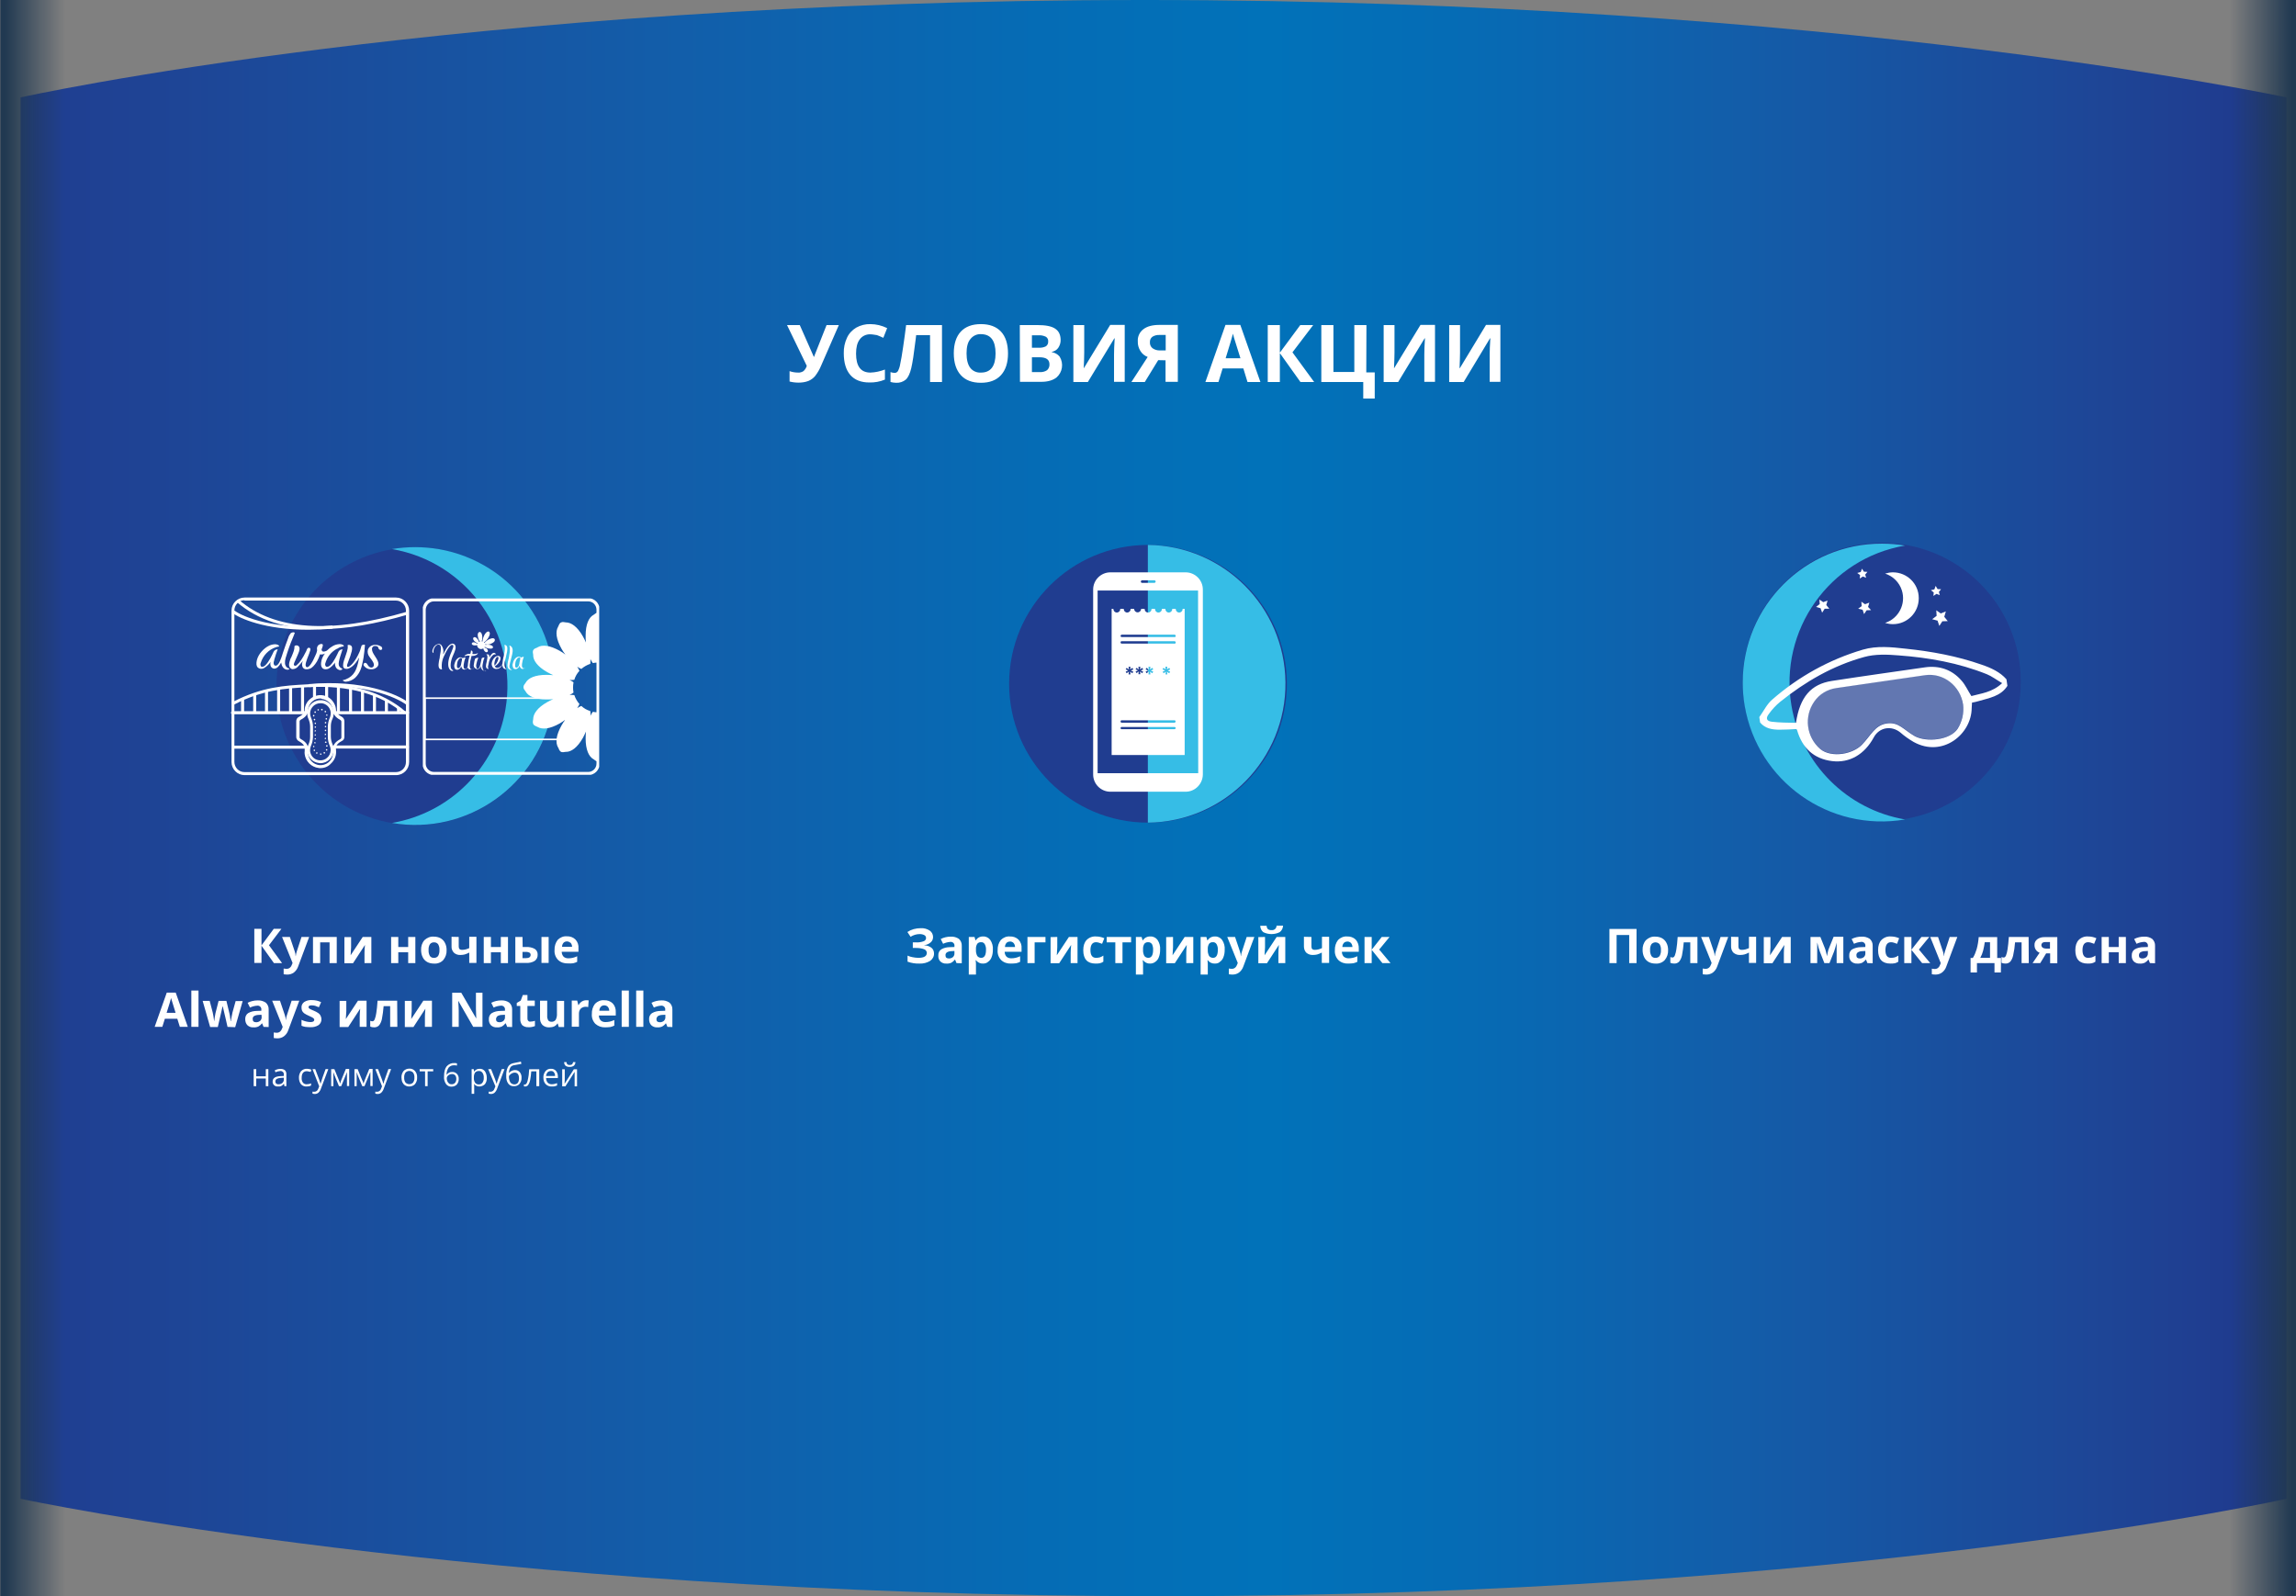 <?xml version="1.0" encoding="utf-8"?>
<!-- Generator: Adobe Illustrator 24.2.3, SVG Export Plug-In . SVG Version: 6.00 Build 0)  -->
<svg version="1.1" id="Слой_1" xmlns="http://www.w3.org/2000/svg" xmlns:xlink="http://www.w3.org/1999/xlink" x="0px" y="0px"
	 viewBox="0 0 1440 1001.2" style="enable-background:new 0 0 1440 1001.2;" xml:space="preserve">
<rect x="0" y="0" width="1440" height="1001.2" fill="#808080" stroke="none"/>
<style type="text/css">
	.st0{fill-rule:evenodd;clip-rule:evenodd;fill:url(#SVGID_1_);}
	.st1{fill:#FFFFFF;}
	.st2{fill:#203D90;}
	.st3{fill-rule:evenodd;clip-rule:evenodd;fill:#36BDE6;}
	.st4{opacity:0.3;fill:#FFFFFF;enable-background:new    ;}
	.st5{clip-path:url(#SVGID_3_);}
	.st6{fill:none;stroke:#FFFFFF;stroke-width:2;stroke-miterlimit:10;}
	.st7{fill:none;stroke:#FFFFFF;}
	.st8{fill:url(#SVGID_4_);}
	.st9{fill:url(#SVGID_5_);}
</style>
<g id="b1d9ef1c-7311-46ba-8104-37a569059ce3">
	<g id="a7d4165a-fea6-42f9-98b3-0f9335af2565">
		
			<linearGradient id="SVGID_1_" gradientUnits="userSpaceOnUse" x1="12.853" y1="-409.385" x2="1433.994" y2="-409.385" gradientTransform="matrix(1 0 0 1 0 910)">
			<stop  offset="0" style="stop-color:#203D90"/>
			<stop  offset="7.000000e-02" style="stop-color:#1E4596"/>
			<stop  offset="0.28" style="stop-color:#135DA9"/>
			<stop  offset="0.45" style="stop-color:#056CB5"/>
			<stop  offset="0.55" style="stop-color:#0172B9"/>
			<stop  offset="0.63" style="stop-color:#056CB5"/>
			<stop  offset="0.76" style="stop-color:#135DA9"/>
			<stop  offset="0.92" style="stop-color:#1E4596"/>
			<stop  offset="1" style="stop-color:#20388C"/>
		</linearGradient>
		<path class="st0" d="M718.1,0C287,0,12.9,61.1,12.9,61.1v879c0,0,284.8,61.1,715.9,61.1s705.3-61.1,705.3-61.1v-879
			C1434,61.1,1149.2,0,718.1,0z"/>
		<path class="st1" d="M526.1,203.9l-11,25.2c-1,2.5-2.3,4.7-3.9,6.8c-1.2,1.4-2.6,2.4-4.3,3.1c-1.9,0.7-4,1-6,1
			c-1.9,0-3.8-0.2-5.7-0.7v-6.5c1.7,0.6,3.5,0.9,5.4,0.9c1.2,0.1,2.3-0.3,3.3-0.9c1-0.9,1.7-2,2.1-3.3l-12.4-25.6h8l8.8,19.9h0.2
			l0.4-1.2l7.4-18.7H526.1z M545.8,209.7c-2.6-0.1-5.1,1.1-6.6,3.2c-1.6,2.1-2.3,5.1-2.3,8.9c0,8,3,11.9,9,11.9
			c3.1-0.1,6.2-0.8,9.1-1.9v6.3c-3.1,1.3-6.5,1.9-9.8,1.8c-5.2,0-9.2-1.6-11.9-4.7s-4.1-7.7-4.1-13.6c-0.1-3.4,0.6-6.7,2-9.7
			c1.2-2.7,3.3-4.9,5.8-6.4c2.7-1.5,5.8-2.3,8.9-2.2c3.6,0,7.2,0.9,10.5,2.5l-2.4,6.1c-1.3-0.6-2.6-1.2-4-1.7
			C548.5,210,547.2,209.7,545.8,209.7L545.8,209.7z M590.8,239.6h-7.5v-29.4h-8.7l-0.4,3.3c-1,8.3-1.9,14.2-2.7,17.5
			c-0.8,3.3-1.9,5.7-3.4,7.1c-1.7,1.4-3.8,2.1-6,2c-1.2,0-2.4-0.2-3.6-0.5v-6.2c0.9,0.3,1.8,0.5,2.7,0.5c0.8,0,1.6-0.5,2-1.2
			c0.7-1.4,1.2-2.9,1.4-4.4c0.5-2.2,1.1-5.7,1.8-10.5c0.7-4.9,1.4-9.5,1.9-13.9h22.5L590.8,239.6z M632.2,221.7
			c0,5.9-1.5,10.4-4.4,13.6c-2.9,3.2-7.1,4.8-12.6,4.8c-5.5,0-9.7-1.6-12.6-4.8c-2.9-3.2-4.4-7.7-4.4-13.7c0-5.9,1.5-10.5,4.4-13.6
			c2.9-3.1,7.1-4.7,12.6-4.7c5.5,0,9.7,1.6,12.6,4.7S632.2,215.8,632.2,221.7L632.2,221.7z M606.2,221.7c0,4,0.8,7,2.3,9
			c1.6,2.1,4.2,3.2,6.8,3c6,0,9.1-4,9.1-12s-3-12-9-12.1c-2.6-0.2-5.2,1-6.8,3.1C606.9,214.7,606.2,217.7,606.2,221.7L606.2,221.7z
			 M639.6,203.9h11.1c5.1,0,8.7,0.7,11,2.2s3.4,3.7,3.5,6.9c0.1,1.9-0.5,3.7-1.5,5.2c-0.9,1.3-2.4,2.2-4,2.5v0.2
			c1.9,0.3,3.7,1.3,4.9,2.8c2.6,4.3,1.8,9.8-2,13.1c-2.4,1.8-5.5,2.7-9.6,2.7h-13.3L639.6,203.9z M647.2,218.1h4.4
			c1.5,0.1,3.1-0.2,4.4-0.9c1-0.7,1.5-1.9,1.4-3.1c0.1-1.2-0.5-2.3-1.5-2.9c-1.5-0.7-3.1-1-4.7-0.9h-4L647.2,218.1z M647.2,224.1
			v9.3h4.9c1.6,0.1,3.3-0.3,4.6-1.2c1-0.9,1.6-2.3,1.5-3.7c0-3-2.1-4.4-6.3-4.4H647.2z M673.2,203.9h6.8v17.2l-0.1,4.6l-0.2,5.2h0.1
			l16.5-27.1h9.1v35.7h-6.7v-17.1c0-2.3,0.1-5.7,0.4-10.2h-0.2l-16.6,27.4h-9.1V203.9z M726.4,225.9l-8.4,13.7h-8.4l10.2-15.7
			c-1.9-0.7-3.5-2-4.6-3.8c-1.1-1.8-1.7-3.9-1.6-6c-0.2-2.9,1.1-5.8,3.5-7.6c2.3-1.8,5.7-2.7,10-2.7h11.6v35.7H731V226L726.4,225.9z
			 M731,210.1h-3.7c-1.6-0.1-3.2,0.3-4.5,1.1c-1.1,0.8-1.7,2.1-1.6,3.5c-0.1,1.4,0.5,2.8,1.6,3.7c1.4,1,3.1,1.5,4.8,1.4h3.5V210.1z
			 M782.4,239.6l-2.6-8.5h-13l-2.6,8.5h-8.2l12.6-35.8h9.3l12.6,35.8H782.4z M778,224.8c-2.4-7.7-3.8-12.1-4.1-13.1
			c-0.3-1-0.5-1.8-0.6-2.4c-0.5,2.1-2.1,7.2-4.6,15.4H778z M824.2,239.6h-8.6l-12.9-18.1v18.1h-7.6v-35.7h7.6v17.3l12.8-17.3h8.1
			l-13,17.1L824.2,239.6z M856.9,233.6h5.3V250H855v-10.4h-26.3v-35.7h7.6v29.4h13.1v-29.4h7.6L856.9,233.6z M867.8,203.9h6.8v17.2
			l-0.1,4.6l-0.2,5.2h0.1l16.5-27.1h9.1v35.7h-6.7v-17.1c0-2.3,0.1-5.7,0.4-10.2h-0.2l-16.6,27.4h-9.1L867.8,203.9z M908.9,203.9
			h6.8v17.2l-0.1,4.6l-0.2,5.2h0.2l16.4-27.1h9v35.7h-6.7v-17.1c0-2.3,0.1-5.7,0.4-10.2h-0.2L918,239.6h-9.1L908.9,203.9z"/>
		<path class="st2" d="M1180.2,514.9c48.2,0,87.2-39,87.2-87.2s-39-87.2-87.2-87.2s-87.2,39-87.2,87.2c0,0,0,0,0,0
			C1093,475.8,1132,514.9,1180.2,514.9C1180.2,514.9,1180.2,514.9,1180.2,514.9z"/>
		<path class="st3" d="M1093,428.1c0-48.2,39.1-87.2,87.3-87.1c4.9,0,9.7,0.4,14.5,1.2c-47.4,8.1-79.3,53.1-71.2,100.6
			c6.2,36.4,34.8,65,71.2,71.2c-47.5,8.1-92.5-23.9-100.6-71.4C1093.4,437.9,1093,433,1093,428.1z"/>
		<path class="st1" d="M1242.8,416.9c-15.4-5.4-31.3-8.3-47.5-10c-9-1-18.1-2-27,0.6c-21,6.2-40.3,16.9-56.8,31.3
			c-3.4,2.9-5.4,7.3-8.1,11l0.5,3.4c3.2,3.8,7.6,4.5,12.2,4.5c3.6,0,7.2-0.2,10.6-0.4c0.2,0.4,0.4,0.6,0.4,0.7
			c3.2,11.1,10.4,18,22,19.4c11,1.3,20.3-4.2,26.1-14.9c3.4-6.3,11-7.6,16.6-3.1c2.6,2.3,5.5,4.3,8.4,6c18.1,10,36.3-4.8,36.4-21.3
			c0-1.1,0.2-2.2,0.2-3.4c1.3-0.2,2.7-0.5,4-0.9c6.7-2,14-3,18.2-9.6l-0.6-4.1C1254.4,421.5,1248.7,418.9,1242.8,416.9z
			 M1230.8,449.9c-0.6,2.5-1.6,5-3,7.2c-4.7,7.2-19.6,8.7-27,4.6c-7-4-10-9-17.5-7.9s-9.9,7.6-15.7,13.5c-2.8,2.8-7.3,4.8-11.9,5.5
			c-5.2,0.8-10.7-0.1-14.1-3c-8.7-7.5-10.3-20.4-3.7-29.8c3.2-4.6,8.2-7.6,13.7-8.4l55.8-8.1c11.4-1.6,22,6.6,23.8,18.4
			C1231.5,444.4,1231.4,447.2,1230.8,449.9L1230.8,449.9z M1236.4,436.6c-2.2-3.4-3.7-6.9-6.1-9.6c-6-7-14-9.7-23.1-8.4
			c-19.4,2.8-38.8,5.5-58.2,8.5c-13.2,2-20.2,10.1-22.6,26.3c-5-0.1-10.2-0.1-15.2-0.7c-3.3-0.4-3.9-2.2-1.8-4.9
			c2-2.8,4.4-5.4,7.1-7.6c15.8-12.7,33.1-22.7,52.7-28.1c6.8-1.9,14.5-1.6,21.7-1c18.9,1.4,37.5,4.7,55.2,11.8
			c3.2,1.3,6,3.5,9.6,5.6C1249.4,434.4,1242.5,434.9,1236.4,436.6L1236.4,436.6z"/>
		<path class="st4" d="M1200.8,461.5c-7-4-10-9-17.6-7.9s-9.9,7.6-15.7,13.5c-5.9,6.1-19.6,8-26,2.5c-4.1-3.5-6.8-8.4-7.5-13.7
			c-1.7-11.9,6.1-22.8,17.5-24.5l55.8-8.1c11.4-1.6,22,6.6,23.8,18.4c0.8,5.3-0.4,10.8-3.4,15.3
			C1223.2,464.2,1208.3,465.7,1200.8,461.5z"/>
		<path class="st1" d="M1173.5,382.7l-2.8,0.1l-1.6,2.4l-0.9-2.7l-2.8-0.7l2.2-1.6l-0.2-2.8l2.3,1.6l2.7-1l-0.8,2.7L1173.5,382.7z"
			/>
		<path class="st1" d="M1221.6,389.6l-3.4,0.1l-1.9,2.9l-1.1-3.3l-3.4-0.9l2.8-2.1l-0.2-3.5l2.8,2l3.2-1.3l-1,3.4L1221.6,389.6z"/>
		<path class="st1" d="M1147.3,381.8h-2.9l-1.6,2.5l-1-2.8l-2.8-0.8l2.3-1.8l-0.2-2.8l2.4,1.6l2.7-1l-0.8,2.8L1147.3,381.8z"/>
		<path class="st1" d="M1170.4,362.4l-2.1-0.8l-1.9,1.3l0.2-2.2l-1.8-1.3l2.2-0.6l0.8-2.1l1.2,1.9l2.2,0.1l-1.4,1.7L1170.4,362.4z"
			/>
		<path class="st1" d="M1216.6,373.3l-2.1-0.8l-1.9,1.3l0.2-2.2l-1.8-1.4l2.2-0.5l0.8-2.2l1.2,2l2.2,0.1l-1.4,1.7L1216.6,373.3z"/>
		<path class="st1" d="M1203.4,375.3c0,8.9-7.2,16.2-16.2,16.2c0,0,0,0,0,0c-1.7,0-3.3-0.3-4.9-0.8c8.5-2.7,13.2-11.9,10.5-20.4
			c-1.6-5-5.5-8.9-10.5-10.5c1.6-0.5,3.3-0.8,4.9-0.8c8.9,0,16.2,7.2,16.2,16.1C1203.4,375.2,1203.4,375.2,1203.4,375.3z"/>
		<path class="st2" d="M720,516c48.1,0,87.1-39,87.1-87.1c0-48.1-39-87.1-87.1-87.1c-48.1,0-87.1,39-87.1,87.1c0,0,0,0,0,0
			C632.9,477,671.9,516,720,516z"/>
		<path class="st3" d="M719.9,516L719.9,516c48.2-0.5,86.8-39.9,86.3-88c-0.5-47.4-38.8-85.7-86.2-86.2h-0.1V516z"/>
		<path class="st1" d="M741.7,381.9c0.1,1.2-0.8,2.2-2,2.3c-1.2,0.1-2.2-0.8-2.3-2c0-0.1,0-0.2,0-0.3h-2.2c0.1,1.2-0.8,2.2-2,2.3
			c-1.2,0.1-2.2-0.8-2.3-2c0-0.1,0-0.2,0-0.3h-2.2c0.1,1.2-0.8,2.2-2,2.3c-1.2,0.1-2.2-0.8-2.3-2c0-0.1,0-0.2,0-0.3h-2.2
			c0.1,1.2-0.8,2.2-2,2.3c-1.2,0.1-2.2-0.8-2.3-2c0-0.1,0-0.2,0-0.3h-2.2c0,1.2-1,2.2-2.2,2.2c-1.2,0-2.2-1-2.2-2.2h-2.2
			c0.1,1.2-0.8,2.2-2,2.3c-1.2,0.1-2.2-0.8-2.3-2c0-0.1,0-0.2,0-0.3h-2.2c0.1,1.2-0.8,2.2-2,2.3c-1.2,0.1-2.2-0.8-2.3-2
			c0-0.1,0-0.2,0-0.3h-1.1v91.7h45.8v-91.7H741.7z M736.6,457.4h-33.1c-0.4,0-0.7-0.3-0.7-0.7c0-0.4,0.3-0.7,0.6-0.7
			c0,0,0.1,0,0.1,0h33.1c0.4,0,0.8,0.3,0.8,0.8C737.3,457,737,457.4,736.6,457.4C736.6,457.4,736.6,457.4,736.6,457.4L736.6,457.4z
			 M736.6,453.3h-33.1c-0.4,0-0.7-0.3-0.7-0.8c0-0.4,0.3-0.7,0.7-0.7h33.1c0.4,0,0.7,0.3,0.7,0.7c0,0,0,0,0,0
			C737.3,452.9,737,453.3,736.6,453.3C736.6,453.3,736.6,453.3,736.6,453.3L736.6,453.3z M706,419.9l0.6-1l1.4,1l-0.2-1.7h1.2
			l-0.2,1.7l1.4-1l0.6,1l-1.6,0.7l1.6,0.7l-0.6,1l-1.4-1l0.2,1.7h-1.2l0.2-1.7l-1.4,1l-0.6-1l1.6-0.7L706,419.9z M712.2,419.9l0.6-1
			l1.4,1l-0.2-1.7h1.2l-0.2,1.7l1.4-1l0.6,1l-1.6,0.7l1.6,0.7l-0.6,1l-1.4-1.1l0.2,1.7H714l0.2-1.7l-1.4,1l-0.6-1l1.6-0.7
			L712.2,419.9z M718.5,419.9l0.6-1l1.4,1l-0.2-1.7h1.2l-0.2,1.7l1.4-1l0.6,1l-1.6,0.7l1.6,0.7l-0.6,1l-1.4-1l0.2,1.7h-1.2l0.2-1.7
			l-1.4,1l-0.6-1l1.6-0.7L718.5,419.9z M729.1,419.9l0.6-1l1.4,1l-0.2-1.7h1.2l-0.2,1.7l1.4-1l0.6,1l-1.6,0.7l1.6,0.7l-0.6,1l-1.4-1
			l0.2,1.7H731l0.2-1.7l-1.4,1l-0.6-1l1.6-0.7L729.1,419.9z M736.5,403.7h-33c-0.4,0-0.7-0.3-0.7-0.8c0-0.4,0.3-0.7,0.6-0.7
			c0,0,0.1,0,0.1,0h33.1c0.4,0,0.8,0.3,0.8,0.8c0,0.4-0.3,0.7-0.7,0.8C736.6,403.7,736.6,403.7,736.5,403.7L736.5,403.7z
			 M736.5,399.6h-33c-0.4,0-0.7-0.4-0.7-0.8c0-0.3,0.3-0.6,0.7-0.7h33.1c0.4,0,0.8,0.3,0.8,0.8c0,0.4-0.3,0.7-0.7,0.7
			C736.6,399.6,736.6,399.6,736.5,399.6L736.5,399.6z"/>
		<path class="st1" d="M743.6,359h-47.2c-5.9,0-10.8,4.8-10.8,10.8l0,0v116c0,5.9,4.8,10.8,10.8,10.8l0,0h47.2
			c5.9,0,10.7-4.8,10.8-10.8V369.8C754.4,363.8,749.5,359,743.6,359C743.6,359,743.6,359,743.6,359z M716.3,364h7.7
			c0.5,0,0.8,0.4,0.8,0.8s-0.4,0.8-0.8,0.8l0,0h-7.7c-0.5,0-0.8-0.4-0.8-0.8S715.9,364,716.3,364L716.3,364z M751.5,485h-63.1V370.4
			h63L751.5,485L751.5,485z"/>
		<path class="st2" d="M260.5,517.5c48.1,0,87.1-39,87.1-87.1s-39-87.1-87.1-87.1c-48.1,0-87.1,39-87.1,87.1c0,0,0,0,0,0
			C173.4,478.5,212.4,517.5,260.5,517.5z"/>
		<path class="st3" d="M245.8,516.2c47.4,8.1,92.4-23.9,100.5-71.3c8.1-47.4-23.9-92.4-71.3-100.5c-9.7-1.6-19.5-1.6-29.2,0
			c47.4,8.1,79.3,53.2,71.2,100.6C310.7,481.5,282.2,510,245.8,516.2z"/>
		<path class="st1" d="M239.7,407.1c-0.1,0.3-0.5,0.5-0.9,0.6c-0.5,0-1-0.3-1.3-0.8c-0.2-0.5-0.2-1-0.8-1.4
			c-0.4-0.2-0.9-0.3-1.4-0.3c-1-0.1-1.9,0.6-2,1.6c0,0,0,0.1,0,0.1c-0.1,1.5,0.7,2.9,1.9,4.7c1.6,2.4,3.1,4.9,1.4,6.7
			c-1,1-2.4,1.6-3.8,1.5c-1.8,0.1-3.4-0.7-4.5-2.1c-0.4-0.4-0.4-1.1,0-1.6s1.1-0.4,1.6,0c0,0,0.1,0.1,0.1,0.1
			c0.7,0.7,0.9,2.1,2.6,2.5c0.6,0.1,1.1-0.1,1.5-0.5c1.2-1.3-0.4-3.7-1.8-5.4c-0.2-0.2-0.4-0.5-0.5-0.7c-1.1-1.3-1.5-3.1-1-4.8
			c0.6-1.4,1.8-2.4,3.3-2.7c0.5-0.1,1.1-0.2,1.6-0.1c1,0,2,0.3,2.9,0.8C239.4,405.5,239.8,406.3,239.7,407.1z M228.9,404.5
			c-0.1-0.1-0.3-0.1-0.4-0.1c-0.6-0.1-1.2,0.1-1.7,0.5c-0.2,0.6-0.4,1.2-0.6,1.9c-0.2,0.7-0.4,1.5-0.7,2.1c-2.8,6.5-6,9.2-7,9.4
			c-0.5,0.1-0.8-0.1-0.8-0.4c-0.2-0.5,0.2-1.6,0.7-2.8c0.1-0.2,0.1-0.4,0.2-0.6c0.8-1.9,1.5-4,2-6c0.4-1.9,0.3-3-0.4-3.5
			c-0.4-0.3-0.9-0.5-1.3-0.5c-0.3,0-0.6,0.1-0.9,0.2v0.1c0.2,0.7,0.4,2.1-1.2,6.4c-0.1,0.2-0.2,0.4-0.2,0.6l-0.2,0.6
			c-0.2,0.5-0.4,1.3-0.7,2c-0.3,0.9-0.5,1.9-0.5,2.8v0.7c0,0.1,0.1,0.2,0.1,0.4c0.2,0.8,1,1.3,1.8,1.2c0.4,0.1,0.8,0,1.3-0.1
			c1.4-0.5,2.7-1.4,3.7-2.5c0.8-0.9,1.6-1.9,2.3-3c0.2-0.5,0.5-1,0.8-1.4l-0.2,1.4c-1.2,6-2.8,10.1-8.1,12.2
			c-0.4,0.2-0.9,0.3-1.3,0.4c-0.2,0-0.5,0.1-0.7,0.2c0.3,0.4,0.8,0.7,1.3,0.8c0.2,0.1,0.5,0.1,0.7,0.1c2.1-0.1,4.2-1,5.8-2.4
			c3.5-3.4,4.2-7.2,4.9-10.6c0.1-0.7,0.3-1.4,0.4-2.1C228.4,409.9,228.7,407.2,228.9,404.5L228.9,404.5z M179.9,418.6
			c-1.4-1.3-1.4-3.4-0.8-5.7c1.3-4.4,2.8-8.7,4.6-12.9c0.6-1.6,1.2-2.9,1.2-3.1c-0.3-0.2-0.6-0.3-0.9-0.3c-0.6,0-1.1,0.2-1.6,0.5
			c-0.7,0.9-1.3,1.9-1.6,3c-0.9,2.2-2.3,6.3-3.4,9.5c-0.1,0.5-0.5,1.6-0.5,1.6c-0.7,2.1-1.9,5.5-3.4,6.2c-0.2,0.1-0.4,0.2-0.7,0.1
			c-0.4,0-0.6,0-0.8-0.3c-0.5-0.8-0.5-1.8-0.1-2.7c0.1-0.4,0.1-0.8,0.2-1.1l0.1-0.2c0.5-1.9,1.2-3.7,1.6-4.9c0.1-0.4,0.3-0.8,0.4-1
			h-0.2c-1,0-1.9,0.6-2.4,1.5c-0.8,1.8-2.9,6.2-4.9,8.2c-0.6,0.7-1.4,1.2-2.3,1.3c-0.3,0-0.7-0.2-0.8-0.5c-0.3-0.6-0.4-1.3-0.1-1.9
			c1.4-4.7,5-8.5,9.7-10c1.2-0.4,1.6-0.2,1.8-0.5s-0.1-0.6-0.7-0.9c-0.6-0.3-1.2-0.4-1.9-0.4c-1.6,0.1-3.1,0.5-4.4,1.3
			c-2.2,1.2-5.9,4.5-6.9,8.7c-0.4,1.9-0.4,3.4,0.4,4.4c0.6,0.6,1.4,1,2.3,1c0.6,0,1.2-0.1,1.7-0.4c1.5-0.9,2.9-2.1,3.9-3.5l0.3-0.5
			c-0.2,0.8-0.2,1.7,0,2.5c0.3,1,1.2,1.7,2.2,1.8h0.1c1.8-0.1,2.9-1.4,4.3-3.7c0-0.1,0.1-0.2,0.1-0.2s0.1,3.4,2.8,4.4
			c1.3,0.4,2.1,0.1,2.3-0.3C181.5,419.2,180.5,419.2,179.9,418.6L179.9,418.6z M213.3,418.6c-0.7-0.7-1.2-1.6-0.7-3.8
			c0.1-0.8,0.7-2.7,0.9-3.4c0.4-1.3,0.8-2.3,1-3.1c0.1-0.5,0.3-0.8,0.4-1h-0.2c-1,0-1.9,0.6-2.4,1.5c-0.8,1.8-2.9,6.2-4.9,8.2
			c-0.6,0.7-1.4,1.2-2.3,1.3c-0.3,0-0.6-0.1-0.8-0.4c-0.4-0.6-0.5-1.3-0.2-2c1.1-3.8,3.6-7,7.1-8.9h0.1c0.1-0.1,0.2-0.1,0.3-0.1
			l0.1-0.1c0.1-0.1,0.1-0.1,0.2-0.1s0.1-0.1,0.1-0.1s0.1-0.1,0.2-0.1s0.1-0.1,0.2-0.1s0.1,0,0.1-0.1c0.4-0.2,0.8-0.4,1.3-0.5
			c1.2-0.4,1.6-0.2,1.8-0.5s-0.1-0.6-0.7-0.9c-0.6-0.3-1.2-0.4-1.9-0.4c-1.6,0.1-3.1,0.5-4.4,1.3c-0.6,0.4-1.2,0.8-1.8,1.2
			c-0.6,0.5-1.2,1.1-1.8,1.6c-0.6,0.3-1.3,0.6-2,0.6h-0.3c-0.6-0.1-1-0.7-1-1.3v-0.1c0.1-0.2,0.1-0.4,0.2-0.5c0.3-0.8,0.8-2,0.5-2.6
			c-0.2-0.2-0.6-0.3-0.9-0.3c-0.1,0-0.3,0-0.4,0.1c-0.8,0.1-1.5,0.6-1.9,1.3c-0.4,0.7-0.5,1.6-0.3,2.5v0.1c-0.2,1.3-0.7,2.5-1.3,3.7
			l-0.3,0.6l-0.4,0.9c-0.8,1.9-2.8,5.3-4.2,5.4c-0.2,0-0.4-0.1-0.4-0.1c-1.5-0.7-0.1-4.1,1.6-8.4l0.2-0.6c0.1-0.5,0.3-0.8,0.4-1.1
			c0.2-0.5,0.2-1.1,0.1-1.6c-0.1-0.1-0.2-0.2-0.4-0.3c-0.2-0.1-0.3-0.1-0.5-0.1c-0.5,0-0.8,0.1-1.4,1.4v0.1
			c-0.1,0.4-0.3,0.8-0.5,1.1c-1.9,3.9-3.8,6.7-5.6,8.2c-0.3,0.3-0.6,0.5-1,0.5H185c-0.2,0-0.5-0.2-0.6-0.4c-0.4-0.6,0.2-1.6,1.8-5.2
			c0.2-0.5,0.4-0.9,0.6-1.4l0.2-0.5c0.8-1.7,1.5-4.1,0-5c-0.3-0.2-0.7-0.3-1.1-0.3c-0.4,0-0.8,0.1-1.1,0.4l-0.1,0.1
			c0.1,2.1-0.8,4-1.6,6c-0.2,0.5-0.4,1-0.7,1.5s-0.4,0.9-0.5,1.3c-0.3,0.8-0.5,1.6-0.6,2.4v0.7c0,0.3,0.1,0.6,0.2,0.9
			c0.3,0.8,0.9,1.4,1.7,1.6h0.4c1,0,2-0.4,2.8-1.1l0.1-0.1c1-1,2.1-2.3,2.7-3l0.7-1c-0.1,0.4-0.2,0.7-0.3,1.1
			c-0.3,1.1-0.2,2.2,0.4,3.2c0.6,0.7,1.4,1.1,2.3,1c0.7,0,1.4-0.1,2.1-0.4c1.4-0.5,3-2.2,4.4-4.5c0.8-1.4,1.4-2.9,1.9-4.4
			c0-0.1,0.1-0.1,0.1-0.1h0.1c0.3,0.1,0.6,0.2,0.9,0.1c0.7,0,1.4-0.2,2-0.6c-1,1.3-1.8,2.8-2.2,4.5c-0.4,1.9-0.4,3.4,0.4,4.4
			c0.5,0.7,1.3,1,2.2,1c0.6,0,1.3-0.1,1.9-0.4c1.5-0.9,2.8-2.1,3.8-3.5c0.1-0.2,0.2-0.4,0.2-0.4s-0.4,3.6,2.3,4.6
			c0.8,0.4,1.7,0.3,2.3-0.3C214.8,419.2,213.8,419.2,213.3,418.6L213.3,418.6z"/>
		<path class="st1" d="M248.4,486.2h-95c-4.5,0-8.2-3.7-8.2-8.2v-95c0-4.5,3.7-8.2,8.2-8.2h95c4.5,0,8.2,3.7,8.2,8.2v95
			C256.6,482.5,253,486.2,248.4,486.2z M153.4,376.5c-3.5,0-6.4,2.8-6.4,6.4l0,0v95c0,3.5,2.8,6.4,6.3,6.4h0h95
			c3.5,0,6.3-2.8,6.3-6.3c0,0,0,0,0,0V383c0-3.5-2.8-6.3-6.3-6.3h-95V376.5z"/>
		<path class="st1" d="M200.9,394.6c-21.9,0-39.4-5.7-52.4-17l1.3-1.4c22,19.2,57.6,21.6,105.8,7.4l0.5,1.8
			C235.4,391.5,217,394.6,200.9,394.6z"/>
		<path class="st1" d="M193.4,395c-27.4,0-43.3-7.2-47.5-10.5l1.2-1.5c4.8,3.7,25.1,12.7,61.4,9.4l0.1,1.9
			C203.2,394.8,198.1,395,193.4,395z"/>
		<path class="st1" d="M255.2,442.3c-6.7-5.2-28.2-14.3-61.4-11.3l-0.1-1.9c33.8-3.1,55.8,6.4,62.7,11.7L255.2,442.3z"/>
		<path class="st1" d="M200.9,478.7c-0.3,0-0.6,0-0.9-0.1c-3.8-0.4-6.8-3.4-7.3-7.2c-0.1-1.5,0.1-3,0.7-4.3c0.7-1.5,1.1-3.1,1.1-4.7
			v-6.6c0-1.7-0.4-3.4-1.1-5c-0.5-1-0.7-2.2-0.7-3.3c0-2.4,1-4.6,2.8-6.2c1.8-1.6,4.1-2.3,6.5-2.1c3.8,0.4,6.8,3.4,7.3,7.2
			c0.1,1.5-0.1,3-0.7,4.3c-0.7,1.5-1.1,3.1-1.1,4.7v6.6c0,1.7,0.4,3.4,1.1,5c0.5,1,0.7,2.2,0.7,3.3
			C209.2,475,205.5,478.7,200.9,478.7L200.9,478.7z M200.9,441.1c-3.5,0-6.4,2.9-6.4,6.4c0,0.9,0.2,1.7,0.5,2.5
			c0.8,1.8,1.3,3.8,1.3,5.8v6.6c-0.1,1.9-0.5,3.8-1.3,5.5c-0.4,1.1-0.6,2.2-0.5,3.4c0.4,3,2.7,5.3,5.7,5.6c1.8,0.2,3.6-0.3,5-1.6
			c1.4-1.2,2.1-2.9,2.2-4.8c0-0.9-0.2-1.7-0.5-2.5c-0.8-1.8-1.3-3.8-1.3-5.8v-6.6c0.1-1.9,0.5-3.8,1.3-5.5c0.4-1.1,0.6-2.2,0.5-3.4
			c-0.4-3-2.7-5.3-5.7-5.6C201.4,441.2,201.2,441.1,200.9,441.1L200.9,441.1z"/>
		<path class="st1" d="M200.7,473c0-0.2,0.2-0.5,0.4-0.5c0.2,0,0.4,0.2,0.5,0.5c0,0.3-0.2,0.5-0.4,0.5
			C200.9,473.5,200.7,473.3,200.7,473z M198.5,472.8c-0.2-0.1-0.3-0.4-0.2-0.7c0,0,0,0,0,0c0.1-0.2,0.4-0.4,0.6-0.2
			c0.2,0.1,0.4,0.4,0.2,0.6c0,0,0,0.1-0.1,0.1c-0.1,0.1-0.2,0.2-0.4,0.2C198.7,472.9,198.6,472.8,198.5,472.8L198.5,472.8z
			 M203,472.5c-0.1-0.2-0.1-0.5,0.1-0.7c0.2-0.1,0.5-0.1,0.7,0.1c0.1,0.2,0.1,0.5-0.1,0.7c-0.1,0.1-0.1,0.1-0.3,0.1
			C203.2,472.6,203.1,472.6,203,472.5L203,472.5z M196.7,470.8c-0.1-0.2,0-0.5,0.2-0.6c0,0,0,0,0.1,0c0.2-0.1,0.5,0,0.6,0.2
			c0.1,0.2,0,0.5-0.2,0.6c-0.1,0.1-0.1,0.1-0.2,0.1C197,471,196.8,471,196.7,470.8L196.7,470.8z M204.7,470.8
			c-0.2-0.1-0.4-0.4-0.3-0.6c0.1-0.2,0.4-0.4,0.6-0.3c0.2,0.1,0.4,0.4,0.3,0.6c-0.1,0.2-0.2,0.3-0.4,0.3H204.7z M196.7,468.7
			c-0.2-0.1-0.4-0.3-0.4-0.5s0.3-0.4,0.5-0.4s0.4,0.3,0.4,0.5S197,468.7,196.7,468.7L196.7,468.7z M204.5,468
			c-0.1-0.3,0.1-0.5,0.4-0.6c0,0,0,0,0,0c0.3-0.1,0.5,0.1,0.6,0.3c0,0,0,0,0,0c0.1,0.3-0.1,0.5-0.4,0.6c0,0,0,0,0,0h-0.1
			C204.8,468.4,204.6,468.2,204.5,468L204.5,468z M197.4,466.3c-0.2-0.1-0.4-0.3-0.3-0.6c0,0,0,0,0,0c0.1-0.2,0.4-0.3,0.6-0.2
			c0.2,0.1,0.3,0.4,0.2,0.6c-0.1,0.2-0.2,0.3-0.4,0.3C197.5,466.3,197.5,466.3,197.4,466.3L197.4,466.3z M203.8,465.7
			c-0.1-0.3,0.1-0.5,0.4-0.6c0,0,0,0,0,0c0.3-0.1,0.5,0.1,0.6,0.4c0,0,0,0,0,0c0.1,0.2-0.1,0.4-0.3,0.5c0,0-0.1,0-0.1,0h-0.1
			C204.1,466,203.9,465.9,203.8,465.7L203.8,465.7z M197.3,463.5c0-0.2,0.2-0.5,0.4-0.5c0.2,0,0.5,0.2,0.5,0.4c0,0,0,0,0,0
			c0,0.2-0.2,0.4-0.4,0.4c0,0,0,0,0,0C197.5,463.9,197.3,463.8,197.3,463.5L197.3,463.5z M203.7,463.1c0-0.2,0.2-0.4,0.4-0.4
			c0,0,0,0,0,0c0.2,0,0.4,0.2,0.4,0.4c0,0,0,0,0,0c0,0.2-0.1,0.5-0.4,0.5c-0.2,0-0.5-0.1-0.5-0.4
			C203.7,463.2,203.7,463.2,203.7,463.1z M197.3,461c0-0.2,0.2-0.4,0.4-0.5c0,0,0,0,0,0c0.2,0,0.4,0.2,0.4,0.5
			c0,0.2-0.2,0.4-0.4,0.5c0,0,0,0,0,0C197.5,461.4,197.3,461.2,197.3,461z M203.7,460.6c0-0.2,0.2-0.4,0.4-0.4c0,0,0,0,0,0
			c0.2,0,0.4,0.2,0.4,0.4c0,0,0,0,0,0c0,0.2-0.1,0.5-0.4,0.5c-0.2,0-0.5-0.1-0.5-0.4C203.7,460.7,203.7,460.7,203.7,460.6z
			 M197.3,458.5c0-0.2,0.2-0.5,0.4-0.5c0.2,0,0.5,0.2,0.5,0.4c0,0,0,0,0,0c0,0.2-0.2,0.4-0.5,0.4C197.5,459,197.3,458.8,197.3,458.5
			z M203.7,458.2c0-0.2,0.1-0.5,0.4-0.5c0.2,0,0.5,0.1,0.5,0.4c0,0,0,0.1,0,0.1c0,0.2-0.2,0.4-0.4,0.4
			C203.9,458.7,203.7,458.5,203.7,458.2L203.7,458.2z M197.3,456.1c0-0.2,0.2-0.4,0.4-0.5c0,0,0,0,0,0c0.2,0,0.5,0.1,0.5,0.4
			c0,0.2-0.1,0.5-0.4,0.5c0,0-0.1,0-0.1,0C197.5,456.6,197.3,456.4,197.3,456.1L197.3,456.1z M203.7,455.8c0-0.2,0.1-0.5,0.4-0.5
			c0.2,0,0.5,0.1,0.5,0.4c0,0,0,0.1,0,0.1c0,0.2-0.2,0.4-0.4,0.4c0,0,0,0-0.1,0C203.9,456.2,203.7,456,203.7,455.8L203.7,455.8z
			 M197.3,453.7c0-0.2,0.2-0.5,0.4-0.5c0.3,0,0.5,0.2,0.5,0.5c0,0.3-0.2,0.5-0.4,0.5C197.6,454.2,197.4,454,197.3,453.7L197.3,453.7
			z M204.1,453.8c-0.3,0-0.4-0.2-0.4-0.5c0-0.3,0.3-0.5,0.5-0.5c0.3,0,0.5,0.3,0.5,0.5C204.6,453.6,204.4,453.8,204.1,453.8
			L204.1,453.8L204.1,453.8z M196.8,451.5c-0.1-0.2,0-0.5,0.2-0.6c0,0,0,0,0.1,0c0.2-0.1,0.5,0,0.6,0.3c0,0,0,0,0,0
			c0.1,0.2-0.1,0.5-0.3,0.6c-0.1,0-0.1,0-0.1,0.1C197.1,451.8,196.9,451.7,196.8,451.5L196.8,451.5z M204.5,451.4
			c-0.2-0.1-0.3-0.3-0.3-0.5c0,0,0,0,0-0.1v-0.1c0.1-0.2,0.3-0.3,0.5-0.3c0,0,0.1,0,0.1,0c0.2,0.1,0.3,0.3,0.3,0.5c0,0,0,0,0,0.1
			c-0.1,0.2-0.3,0.3-0.4,0.3C204.7,451.5,204.6,451.5,204.5,451.4L204.5,451.4z M196.7,449.4c-0.3,0-0.4-0.2-0.4-0.5
			c0-0.3,0.3-0.5,0.5-0.5c0.3,0,0.4,0.2,0.4,0.5C197.2,449.2,197,449.5,196.7,449.4L196.7,449.4z M204.6,448.6
			c-0.1-0.2,0.1-0.5,0.3-0.5c0,0,0,0,0,0c0.2,0,0.5,0.1,0.5,0.4c0,0.2-0.1,0.5-0.4,0.5l0,0h-0.1C204.9,449,204.7,448.9,204.6,448.6
			L204.6,448.6z M197.3,447c-0.2-0.2-0.2-0.5,0-0.7c0.2-0.2,0.5-0.2,0.7,0c0.2,0.2,0.2,0.5,0,0.7c-0.1,0.1-0.2,0.2-0.4,0.2
			C197.5,447.2,197.4,447.2,197.3,447L197.3,447z M203.7,446.7c-0.2-0.2-0.2-0.5,0-0.7c0.2-0.2,0.5-0.2,0.7,0c0.2,0.2,0.2,0.5,0,0.7
			c-0.1,0.1-0.2,0.1-0.3,0.1C203.9,446.8,203.8,446.8,203.7,446.7L203.7,446.7z M199.1,445.4c-0.1-0.2,0.1-0.5,0.3-0.6
			c0.2-0.1,0.5,0.1,0.6,0.3c0.1,0.2-0.1,0.5-0.3,0.6h-0.1C199.4,445.7,199.2,445.6,199.1,445.4L199.1,445.4z M201.8,445.6
			c-0.3-0.1-0.4-0.3-0.4-0.6s0.3-0.4,0.6-0.4c0.3,0.1,0.4,0.3,0.4,0.6c0,0,0,0,0,0c-0.1,0.2-0.2,0.4-0.4,0.4
			C201.9,445.7,201.9,445.7,201.8,445.6L201.8,445.6z"/>
		<path class="st1" d="M200.9,481.8c-0.4,0-0.7,0-1.1-0.1c-4.5-0.5-8.1-4.1-8.7-8.6c-0.1-0.7-0.1-1.3,0-2v-1.6
			c0-1.1-0.4-2.8-3.5-4.5c-1.1-0.5-1.9-1.7-1.8-2.9v-9.6c-0.1-1.2,0.6-2.4,1.8-2.9c3.4-1.9,3.5-3.6,3.5-4.2v-0.4
			c0.2-2.6,1.5-5.1,3.6-6.7c4.2-3.5,10.4-2.9,13.8,1.3c1.2,1.5,2,3.2,2.2,5.1v0.3c0,1.2,0.4,2.8,3.5,4.5c1.1,0.5,1.8,1.7,1.8,2.9
			v9.6c0.1,1.3-0.6,2.4-1.8,2.9c-3.2,1.7-3.5,3.4-3.5,4.5l0.1,2.3c0,2.8-1.2,5.4-3.3,7.3C205.8,480.9,203.4,481.8,200.9,481.8z
			 M201,438.1c-1.8,0-3.6,0.6-5,1.8c-1.6,1.3-2.7,3.3-2.8,5.4v0.3c-0.1,2.4-1.6,4.3-4.5,5.8c-0.7,0.5-0.8,0.7-0.8,1.3v9.6
			c0,0.6,0.1,0.8,0.8,1.3c3,1.6,4.5,3.6,4.5,6.1v1.6c-0.1,0.6-0.1,1.1,0,1.7c0.5,3.6,3.3,6.4,6.9,6.9c4.3,0.5,8.2-2.5,8.7-6.8
			c0-0.3,0.1-0.7,0.1-1l-0.1-2.3c0-2.5,1.5-4.5,4.5-6.1c0.7-0.5,0.8-0.7,0.8-1.3v-9.6c0-0.6-0.1-0.8-0.8-1.3c-3-1.6-4.5-3.7-4.5-6.1
			v-0.1c-0.5-3.6-3.3-6.4-6.9-6.9C201.6,438.2,201.3,438.1,201,438.1L201,438.1z"/>
		<path class="st1" d="M255.8,448h-45.6c-0.5,0.1-1.1-0.2-1.2-0.7s0.2-1.1,0.7-1.2c0.2,0,0.3,0,0.5,0h45.6c0.5,0.1,0.9,0.7,0.7,1.2
			C256.4,447.6,256.1,447.9,255.8,448z"/>
		<path class="st1" d="M191.6,448h-45.5c-0.5,0.1-1.1-0.2-1.2-0.7s0.2-1.1,0.7-1.2c0.2,0,0.3,0,0.5,0h45.5c0.5-0.1,1.1,0.2,1.2,0.7
			s-0.2,1.1-0.7,1.2C191.9,448,191.7,448,191.6,448z"/>
		<path class="st1" d="M255.7,469.5h-45.9c-0.5,0.1-1.1-0.2-1.2-0.7s0.2-1.1,0.7-1.2c0.2,0,0.3,0,0.5,0h45.9
			c0.5,0.1,0.9,0.7,0.7,1.2C256.3,469.2,256,469.5,255.7,469.5z"/>
		<path class="st1" d="M192,467.7h-45.9v1.9H192V467.7z"/>
		<path class="st1" d="M253.3,447.8c-14.2-12.4-34.8-18.1-59.5-16.8l-1.7,0.1c-12.8,0.7-27.3,1.5-45.2,10.8l-0.9-1.6
			c18.2-9.5,32.9-10.3,45.9-11l1.7-0.1c25.2-1.4,46.3,4.6,60.8,17.2L253.3,447.8z"/>
		<path class="st1" d="M153.1,438.3h-1.9v8.9h1.9V438.3z"/>
		<path class="st1" d="M160.7,435.4h-1.9v11.7h1.9V435.4z"/>
		<path class="st1" d="M168.1,433.2h-1.9v13.9h1.9V433.2z"/>
		<path class="st1" d="M175.7,431.7h-1.9v15.4h1.9V431.7z"/>
		<path class="st1" d="M183.2,430.8h-1.9v16.4h1.9V430.8z"/>
		<path class="st1" d="M190.7,430.2h-1.9v16.9h1.9V430.2z"/>
		<path class="st1" d="M198.2,429.8h-1.9v8.1h1.9V429.8z"/>
		<path class="st1" d="M205.8,430h-1.9v8h1.9V430z"/>
		<path class="st1" d="M213.2,430.4h-1.9v16.6h1.9V430.4z"/>
		<path class="st1" d="M220.8,431.5h-1.9v15.7h1.9V431.5z"/>
		<path class="st1" d="M228.3,433.3h-1.9v13.8h1.9V433.3z"/>
		<path class="st1" d="M235.8,435.7h-1.9v11.3h1.9V435.7z"/>
		<path class="st1" d="M243.3,439.2h-1.9v7.9h1.9V439.2z"/>
		<path class="st1" d="M250.8,443.8H249v3.3h1.9L250.8,443.8z"/>
		<g>
			<defs>
				<rect id="SVGID_2_" x="265.2" y="375.4" width="110.6" height="110.6"/>
			</defs>
			<clipPath id="SVGID_3_">
				<use xlink:href="#SVGID_2_"  style="overflow:visible;"/>
			</clipPath>
			<g class="st5">
				<path class="st1" d="M375,477.6c-0.6,0-1.2-0.2-1.7-0.6c-0.4-0.3-0.7-0.6-1.1-0.8c-2.9-1.6-4.9-5.9-4.9-13
					c0-1.4,0.1-2.9,0.2-4.3c-0.6,1.3-1.2,2.6-1.9,3.9c-3.5,6.2-7.4,8.9-10.7,8.8c-0.5,0-1,0.1-1.4,0.2c-0.6,0.1-1.3,0-1.8-0.3
					c-0.5-0.4-0.9-0.9-1.1-1.4c-0.1-0.4-0.3-0.9-0.6-1.3c-1.7-2.9-1.3-7.6,2.2-13.8c0.7-1.3,1.5-2.5,2.4-3.6
					c-1.2,0.9-2.4,1.7-3.6,2.4c-6.2,3.5-10.9,3.9-13.8,2.2c-0.4-0.2-0.8-0.4-1.3-0.6c-0.6-0.2-1.1-0.6-1.4-1.1
					c-0.3-0.6-0.4-1.2-0.3-1.8c0.1-0.5,0.2-1,0.2-1.4c0-3.3,2.6-7.2,8.8-10.7c1.3-0.7,2.6-1.4,3.8-1.9c-1.4,0.2-2.9,0.2-4.3,0.2
					c-7.1,0-11.4-2-13-4.9c-0.2-0.4-0.5-0.8-0.8-1.1c-0.4-0.5-0.6-1.1-0.6-1.7c0-0.6,0.2-1.2,0.6-1.7c0.3-0.4,0.6-0.7,0.8-1.1
					c1.6-2.9,5.9-4.9,13-4.9c1.4,0,2.9,0.1,4.3,0.2c-1.3-0.6-2.6-1.2-3.8-1.9c-6.2-3.5-8.9-7.5-8.8-10.7c0-0.5-0.1-1-0.2-1.4
					c-0.1-0.6,0-1.3,0.3-1.8c0.3-0.5,0.8-0.9,1.4-1.1c0.4-0.1,0.9-0.3,1.3-0.6c2.9-1.7,7.6-1.3,13.8,2.2c1.3,0.7,2.5,1.5,3.6,2.4
					c-0.9-1.1-1.7-2.4-2.4-3.6c-3.5-6.2-3.9-10.9-2.2-13.8c0.2-0.4,0.4-0.8,0.6-1.3c0.2-0.6,0.6-1.1,1.1-1.4
					c0.6-0.3,1.2-0.4,1.8-0.3c0.5,0.1,1,0.1,1.4,0.2c3.3,0,7.2,2.6,10.7,8.8c0.7,1.3,1.4,2.6,1.9,3.8c-0.2-1.4-0.2-2.9-0.2-4.3
					c0-7.1,2-11.4,4.9-13c0.4-0.2,0.8-0.5,1.1-0.8c0.5-0.4,1.1-0.6,1.7-0.6v31.3c-1.1,0-2.1,0.1-3.2,0.3c-0.6-0.8-1.1-1.6-1.5-2.5
					c0.1,1,0,2-0.1,3c-2.1,0.7-4,1.8-5.6,3.2c-0.9-0.4-1.7-0.8-2.6-1.4c0.6,0.8,1,1.7,1.4,2.6c-1.5,1.6-2.6,3.5-3.2,5.6
					c-1,0.2-2,0.2-3,0.1c0.9,0.4,1.7,0.9,2.5,1.5c-0.2,1.1-0.3,2.1-0.3,3.2c0,1.1,0.1,2.1,0.3,3.2c-0.7,0.6-1.6,1.1-2.5,1.5
					c1-0.1,2,0,3,0.1c0.7,2.1,1.8,4,3.2,5.6c-0.4,0.9-0.8,1.7-1.4,2.6c0.8-0.6,1.7-1,2.6-1.4c1.6,1.5,3.5,2.6,5.6,3.2
					c0.2,1,0.2,2,0.1,3c0.4-0.9,0.9-1.7,1.5-2.5c1.1,0.2,2.1,0.3,3.2,0.3V477.6z"/>
				<path class="st6" d="M368.9,376.2h-96.7c-3.4,0-6.1,2.8-6.2,6.2V479c0,3.4,2.8,6.2,6.2,6.2c0,0,0,0,0,0h96.7
					c3.4,0,6.2-2.8,6.2-6.2l0,0v-96.7C375,378.9,372.3,376.2,368.9,376.2C368.9,376.2,368.9,376.2,368.9,376.2z"/>
				<path class="st7" d="M353.7,437.9l2.1,25.9h-89.3v-25.9H353.7z"/>
				<path class="st1" d="M321.2,420.3c-0.9,0.1-1.8-0.3-2.4-1c-0.9-1.4-0.5-3.2,0-5.4c0.2-0.5,0.3-1.1,0.4-1.7
					c1-4.9,0.5-6.7,0.2-7.3c0.7,0.1,1.2,0.5,1.6,1c0.6,1,0.7,2.2,0.3,4.2c-0.2,0.6-0.6,2.8-1,4.1c-0.3,0.9-0.5,1.9-0.7,2.9
					C319.2,418.5,319.9,419.8,321.2,420.3z"/>
				<path class="st1" d="M317.7,419.8c-0.8,0-1.6-0.3-2.1-0.9c-0.3-0.4-0.4-0.9-0.5-1.4l-0.1-0.6l-0.2,0.5c-0.6,1.4-2,2.2-3.4,2.2
					h-0.3c-0.8,0-1.6-0.4-2.1-1.1c-0.6-0.9-0.8-2-0.5-3c0.5-2.2,2.1-4,3.8-4.1h0.4c0.7,0.1,1.2,0.7,1.2,1.4c0.1,1.4-1.2,3.7-3.4,5
					l-0.2,0.1l0.1,0.2c0.3,0.5,0.9,0.9,1.5,0.8c1.5-0.1,2.8-1.1,3.2-2.6c0.1-1.5,0.4-2.9,0.7-4.3c0.1-0.2,0.1-0.4,0.2-0.6
					c1-4.3,0.6-6.2,0.3-6.9c0.5,0,1.1,0.2,1.4,0.6c0.6,0.7,0.6,1.8,0.3,3.8c0,0-0.6,2.8-1,4.5c-0.3,0.9-0.6,1.9-0.6,2.9
					C316.2,418.5,317.2,419.5,317.7,419.8z M312.1,412c-1,0-1.7,2-1.9,3.2c-0.2,0.7-0.2,1.3-0.1,2l0.1,0.3l0.2-0.2
					c1.4-1.4,2.4-3.8,2.2-4.8c0-0.2-0.1-0.4-0.3-0.4C312.2,412,312.2,412,312.1,412L312.1,412z"/>
				<path class="st1" d="M284,420.9c-0.6,0-1.2-0.2-1.6-0.6c-1.9-1.7-1.4-5.7-0.4-8.5c0.4-1.1,0.8-2.2,1.2-3c0.9-2.2,1.4-3.4,1-4
					c-0.1-0.2-0.3-0.3-0.5-0.3h-0.2c-0.2,0-0.4,0.1-0.6,0.2c-1.8,1-4.9,7.3-5.4,9.4c-0.5,1.9-0.6,3.9-0.3,5.8h-0.1
					c-0.5,0-0.9-0.1-1.3-0.4c-1.3-1.1-0.6-4.2-0.2-6.2c0.1-0.2,0.1-0.5,0.2-0.7l0-0.6c1-5,1-7.3-0.3-7.6c-0.2,0-0.3-0.1-0.5-0.1
					c-1.1,0-2.1,1.1-2.6,2.2c-0.5,0.9-0.6,1.9-0.5,2.9c-0.1,0.1-0.2,0.1-0.2,0.1c-0.1,0-0.1,0-0.2-0.1s-0.8-0.7,0.2-2.8
					c0.6-1.5,1.9-2.5,3.5-2.7h0.1c0.5,0,1,0.3,1.4,0.6c1.2,1.5,1.7,3.5,1.3,5.4c0,0.2-0.1,0.4,0,0.4s0.1,0,0.2-0.2
					c0.6-1.4,2.6-5.4,4.8-6.2c0.2-0.1,0.5-0.1,0.7-0.2c0.2,0,0.4,0,0.6,0.1c0.5,0.1,1,0.5,1.2,1c0.7,1.5-0.1,3.5-1.3,6.2
					c-0.1,0.2-0.2,0.5-0.3,0.7c-1.4,3.3-1.6,6.6-0.8,7.9c0.3,0.4,0.8,0.8,1.3,1c-0.1,0.1-0.3,0.1-0.4,0.1L284,420.9z"/>
				<path class="st1" d="M327.8,419.6c-0.3,0-0.6-0.1-0.8-0.2c-0.5-0.3-0.9-0.9-1-1.5l-0.1-0.4l-0.2,0.4c-0.3,0.8-1,1.4-1.8,1.7
					c-0.2,0.1-0.4,0.1-0.6,0.1c-0.6,0-1.1-0.2-1.4-0.7c-0.5-1-0.6-2.1-0.2-3.1c0.6-2.6,2.2-3.9,3.6-4c0.5,0,1,0.1,1.4,0.5l0.1,0.1
					l0.1-0.1c0.4-0.2,0.9-0.4,1.4-0.4c0.2,0,0.2,0.1,0.2,0.1v0.1c-0.6,1.4-0.9,2.8-1.1,4.2c-0.2,1.5,0.1,2.3,0.5,2.6
					c0.1,0.1,0.3,0.1,0.5,0.2h0.1c0.2,0,0.5-0.1,0.7-0.2c0.2-0.1,0.2-0.2,0.4-0.2C329.1,419.1,328.5,419.5,327.8,419.6z
					 M325.6,412.4c-0.7,0-1.9,1-2.3,3c-0.3,1.6-0.3,2.6,0,3.1c0.1,0.2,0.4,0.3,0.6,0.3c0.1,0,0.3,0,0.4-0.1c1.1-0.6,1.4-2,1.5-3
					v-0.1c0-0.2,0.1-0.3,0.1-0.5c0.2-0.7,0.3-1.3,0.4-2c0.1-0.4-0.2-0.7-0.5-0.8C325.7,412.4,325.6,412.4,325.6,412.4L325.6,412.4z"
					/>
				<path class="st1" d="M304.2,420.9c-1.4-0.1-2.5-1.2-2.6-2.6l-0.1-0.5l-0.2,0.4c-0.2,0.9-1,1.5-1.9,1.5h-0.1
					c-0.5,0-1.1-0.3-1.4-0.6c-0.1-0.1-0.1-0.2-0.2-0.2l-0.1-0.2l-0.2,0.2c-0.6,0.6-1.3,1-2.2,1.1c-0.2,0-0.4,0-0.6-0.1
					c-0.5-0.1-1-0.5-1.2-1l-0.1-0.2l-0.2,0.2c-0.4,0.7-1.1,1.1-1.8,1.1c-0.3,0-0.6-0.1-0.9-0.2c-0.5-0.3-0.9-0.9-1-1.5l-0.1-0.4
					l-0.2,0.4c-0.3,0.8-1,1.4-1.8,1.7c-0.2,0.1-0.4,0.1-0.6,0.1c-0.6,0-1.1-0.2-1.4-0.7c-0.5-1-0.6-2.1-0.2-3.1
					c0.6-2.6,2.2-3.9,3.6-4c0.5,0,1,0.1,1.4,0.5l0.1,0.1l0.1-0.1c0.4-0.2,0.9-0.4,1.4-0.4c0.2,0,0.2,0.1,0.2,0.1v0.2
					c-0.6,1.4-0.9,2.8-1.1,4.2c-0.2,1.5,0.1,2.3,0.5,2.6c0.1,0.1,0.3,0.1,0.5,0.2c0.5,0,1.2-0.6,1.5-1.6c0-0.1,0-0.2,0.1-0.2v-0.2
					c0.1-2.1,0.5-4.2,1.1-6.2l0.1-0.2c-1.2-0.2-2.4-0.1-3.4,0.5c0.2-0.5,0.5-0.9,1-1.1c0.6-0.4,1.3-0.6,2-0.6h0.8v-0.1
					c0.2-0.6,0.4-1.3,0.4-2c0.3,0,0.6,0.2,0.8,0.4c0.2,0.4,0.3,0.8,0.2,1.2c-0.1,0.1-0.1,0.3-0.1,0.4l-0.1,0.2
					c0.6,0.1,1.2,0.1,1.8,0c0.6,0,1.2-0.3,1.8-0.6c-0.2,0.5-0.5,0.9-1,1.2c-0.6,0.3-1.4,0.6-2.1,0.6h-1v0.2c-1.3,4.6-1.4,7.3-0.5,8
					c0.2,0.1,0.4,0.2,0.6,0.2c0.4,0,0.7-0.1,1-0.3c0.3-0.1,0.5-0.4,0.6-0.6l0.1-0.1v-0.1c-0.4-0.6-0.5-1.3-0.3-2
					c0.1-1.1,0.4-2.3,0.7-3.4c0.2-0.4,1.4-0.7,1.8-0.8c0.1,0,0.2,0,0.2,0.1v0.2l-0.1,0.2c-0.4,1.1-0.8,2.2-1,3.4
					c-0.3,0.9-0.2,1.9,0.2,2.8c0.2,0.2,0.4,0.3,0.6,0.2h0.1c0.5-0.1,1.1-0.4,1.6-2.8c0.2-1.1,0.6-2.7,0.8-3.6c0.1-0.4,1-0.6,1.5-0.6
					c0.2,0,0.2,0.1,0.2,0.1v0.1c-0.6,1.4-0.9,2.8-1.1,4.2c-0.3,1.2-0.1,2.5,0.5,3.6c0.3,0.4,0.8,0.7,1.4,0.7h0.2
					C304.8,420.8,304.5,420.9,304.2,420.9z M289.1,412.7c-0.7,0-1.9,1-2.3,3c-0.3,1.6-0.3,2.6,0,3.1c0.1,0.2,0.4,0.3,0.6,0.3
					c0.1,0,0.3,0,0.4-0.1c1.1-0.6,1.4-2,1.5-3V416c0-0.2,0.1-0.3,0.1-0.5c0.2-0.7,0.3-1.3,0.4-2
					C289.8,413.1,289.5,412.7,289.1,412.7C289.1,412.7,289.1,412.7,289.1,412.7z"/>
				<path class="st1" d="M306.4,419.6c-0.2,0-0.4,0-0.6-0.1c-1.4-0.5-1.1-2.3-0.6-4.2l0.1-0.5c0.4-1.9,0.6-3.1,0.2-3.8
					c-0.1-0.2-0.4-0.4-0.6-0.4c0.2-0.1,0.5-0.1,0.7-0.2c0.3,0,0.6,0.1,0.9,0.2c0.2,0.2,0.4,0.4,0.4,1.3v0.6c0,0,1.3-2.8,2.7-3
					c0.6-0.1,1.3,0.3,1.4,1c0,0,0,0,0,0c-0.6-0.1-1.6-0.5-3.4,2.3c-0.1,0.1-0.8,1.1-1.3,4.2v0.1C305.9,418,306,418.8,306.4,419.6
					L306.4,419.6z"/>
				<path class="st1" d="M308.3,403.6c2.2-1,2.2-2.1,2-2.6s-1-1.1-3.2-0.2c-1.3,0.6-2.4,1.4-3.3,2.5c-0.1-0.1-0.2-0.2-0.3-0.3
					c1.2-0.9,2.3-2,3-3.4c1.2-2.2,0.6-3.1,0.2-3.4s-1.5-0.2-2.8,1.9c-0.7,1.3-1.2,2.8-1.3,4.3c-0.2-0.1-0.3-0.1-0.5-0.1
					c0.4-1.2,0.5-2.4,0.3-3.6c-0.3-2.1-1.3-2.4-1.7-2.3s-1.3,0.6-1,2.7c0.2,1.2,0.6,2.4,1.3,3.4l-0.5,0.2c-0.3-0.8-0.7-1.5-1.3-2.2
					c-1.1-1.2-1.9-0.9-2.2-0.6s-0.6,1,0.5,2.2c0.6,0.6,1.3,1.1,2.1,1.4c0,0,0,0.1-0.1,0.1c-0.1,0.1-0.1,0.2-0.2,0.2
					c-0.5-0.4-1.1-0.7-1.8-0.9c-1.2-0.2-1.5,0.4-1.6,0.7s0.1,1,1.3,1.2c0.7,0.1,1.4,0.1,2-0.2c0,0.9,0.5,1.7,1.3,2.2
					c0.8,0.5,1.8,0.4,2.6-0.1c0.1,0.7,0.4,1.3,0.9,1.8c0.8,0.9,1.4,0.6,1.7,0.4s0.6-0.9-0.2-1.8c-0.4-0.5-1-0.8-1.7-1
					c0.1-0.1,0.1-0.2,0.2-0.2s0.1-0.1,0.1-0.2c0.8,0.6,1.7,1,2.7,1.1c1.8,0.3,2.3-0.3,2.4-0.7s-0.2-1.2-1.9-1.6
					c-0.9-0.2-1.9-0.2-2.9,0c0-0.2,0-0.3-0.1-0.5C305.6,404.6,307,404.3,308.3,403.6z"/>
			</g>
		</g>
		<path class="st1" d="M176.9,604.1h-5.1l-7.8-10.9v10.8h-4.5v-21.4h4.5V593l7.7-10.4h4.8l-7.8,10.3L176.9,604.1z M176.9,587.7h4.9
			l3.1,9.2c0.3,0.9,0.5,1.9,0.5,2.8h0.1c0.1-1,0.3-1.9,0.6-2.8l3-9.2h4.8l-6.9,18.5c-0.5,1.5-1.5,2.9-2.7,3.8
			c-1.2,0.9-2.6,1.3-4.1,1.3c-0.8,0-1.5-0.1-2.3-0.2v-3.6c0.6,0.1,1.2,0.2,1.8,0.2c0.8,0,1.5-0.2,2.1-0.7c0.7-0.6,1.1-1.3,1.4-2.2
			l0.3-0.8L176.9,587.7z M211.2,587.7v16.4h-4.5v-13h-5.9v13h-4.5v-16.4H211.2z M220.2,587.7v6.5c0,0.7-0.1,2.3-0.3,5l7.6-11.5h5.4
			v16.4h-4.3v-6.5c0-1.2,0.1-2.8,0.3-4.9l-7.5,11.5h-5.4v-16.4H220.2z M249.8,587.7v6.3h6.2v-6.3h4.5v16.4H256v-6.8h-6.2v6.8h-4.5
			v-16.4H249.8z M268.8,595.9c-0.1,1.3,0.2,2.6,0.8,3.7c0.6,0.9,1.6,1.3,2.6,1.2c1,0.1,2-0.4,2.6-1.2c0.6-1.1,0.9-2.4,0.8-3.7
			c0.1-1.3-0.2-2.5-0.8-3.6c-0.6-0.8-1.6-1.3-2.6-1.2c-1-0.1-2,0.4-2.6,1.2C269,593.3,268.7,594.6,268.8,595.9L268.8,595.9z
			 M280.1,595.9c0.1,2.3-0.6,4.5-2.1,6.3c-1.5,1.6-3.7,2.4-5.9,2.2c-1.5,0-2.9-0.3-4.2-1c-1.2-0.7-2.2-1.7-2.8-3
			c-0.7-1.4-1-2.9-1-4.5c-0.1-2.3,0.6-4.5,2.1-6.2c1.6-1.5,3.7-2.4,5.9-2.2c1.5,0,2.9,0.3,4.2,1c1.2,0.7,2.2,1.7,2.8,3
			C279.8,592.8,280.1,594.3,280.1,595.9L280.1,595.9z M287.7,587.7v6c0,1.4,0.7,2.1,2,2.1c0.8,0,1.6-0.1,2.4-0.3
			c0.8-0.2,1.5-0.5,2.2-0.8v-7.1h4.5v16.4h-4.5v-6.5c-0.9,0.5-1.9,0.9-2.9,1.2c-0.8,0.2-1.7,0.3-2.6,0.3c-1.5,0.1-3-0.4-4.1-1.4
			c-1-1-1.6-2.5-1.5-3.9v-6.1L287.7,587.7z M307.9,587.7v6.3h6.2v-6.3h4.5v16.4h-4.5v-6.8h-6.2v6.8h-4.5v-16.4H307.9z M327.8,594
			h2.1c1.9-0.1,3.9,0.3,5.5,1.2c1.2,0.8,1.9,2.2,1.8,3.6c0.1,1.5-0.6,3-1.8,3.9c-1.6,1-3.5,1.4-5.4,1.3h-6.8v-16.3h4.5L327.8,594z
			 M332.8,598.9c0-0.6-0.3-1.1-0.8-1.4c-0.7-0.3-1.5-0.5-2.3-0.4h-2v3.9h2.1C331.8,601,332.8,600.3,332.8,598.9L332.8,598.9z
			 M344.1,604h-4.5v-16.3h4.5V604z M355.6,590.5c-0.8,0-1.7,0.3-2.2,0.9c-0.6,0.7-0.9,1.6-0.9,2.5h6.3c0-0.9-0.3-1.8-0.9-2.5
			C357.2,590.9,356.4,590.5,355.6,590.5L355.6,590.5z M356.2,604.3c-2.3,0.1-4.5-0.6-6.2-2.2c-1.6-1.7-2.4-3.9-2.2-6.2
			c-0.1-2.3,0.6-4.6,2-6.4c1.5-1.5,3.6-2.4,5.7-2.2c2-0.1,4,0.6,5.4,2c1.4,1.5,2.1,3.5,1.9,5.5v2.2h-10.5c0,1.1,0.4,2.2,1.1,3
			c0.8,0.8,1.9,1.1,3,1.1c0.9,0,1.9-0.1,2.8-0.3c1-0.2,1.9-0.6,2.8-1v3.5c-0.8,0.4-1.6,0.7-2.5,0.9
			C358.4,604.3,357.3,604.4,356.2,604.3L356.2,604.3z M112.8,644.1l-1.6-5.1h-7.8l-1.6,5.1H97l7.6-21.5h5.6l7.6,21.5H112.8z
			 M110.1,635.2c-1.4-4.6-2.2-7.2-2.4-7.8s-0.3-1.1-0.4-1.4c-0.3,1.3-1.2,4.3-2.8,9.3H110.1z M124.5,644.1H120v-22.8h4.5
			L124.5,644.1z M142.7,644.1l-1.3-5.7l-1.7-7.2h-0.1l-3,13h-4.8l-4.7-16.4h4.4l1.9,7.2c0.3,1.3,0.6,3.1,0.9,5.4h0.1
			c0.1-1.2,0.3-2.4,0.5-3.5l0.2-1.2l2-7.9h4.9l1.9,7.9c0,0.2,0.1,0.5,0.2,1s0.2,0.9,0.2,1.3s0.1,0.9,0.2,1.4
			c0.1,0.4,0.1,0.7,0.1,1.1h0.2c0.1-0.7,0.2-1.7,0.5-2.9s0.4-2.1,0.5-2.5l2-7.2h4.4l-4.7,16.4L142.7,644.1z M165.3,644.1l-0.9-2.2
			h-0.1c-0.6,0.8-1.4,1.5-2.3,2c-1,0.4-2,0.6-3.1,0.5c-1.4,0.1-2.7-0.4-3.7-1.3c-1-1-1.4-2.4-1.4-3.8c-0.1-1.5,0.6-3,1.8-3.8
			c1.7-1,3.6-1.4,5.5-1.4l2.8-0.1v-0.7c0.2-1.2-0.7-2.3-1.9-2.5c-0.2,0-0.4,0-0.6,0c-1.6,0.1-3.2,0.5-4.6,1.2l-1.5-3
			c1.9-1,4.1-1.5,6.3-1.5c1.8-0.1,3.6,0.4,5.1,1.4c1.2,1.1,1.9,2.7,1.8,4.4v10.9L165.3,644.1z M164,636.5l-1.7,0.1
			c-1,0-2,0.2-2.9,0.7c-0.7,0.4-1,1.2-0.9,2c0,1.3,0.7,1.9,2.2,1.9c0.9,0,1.8-0.3,2.5-0.9c0.6-0.6,1-1.5,0.9-2.4L164,636.5z
			 M170.7,627.7h4.9l3.1,9.2c0.3,0.9,0.5,1.9,0.5,2.8h0.1c0.1-1,0.3-1.9,0.6-2.8l3-9.2h4.8l-6.9,18.5c-0.5,1.5-1.4,2.8-2.7,3.8
			c-1.2,0.9-2.6,1.3-4.1,1.3c-0.8,0-1.5-0.1-2.3-0.2v-3.5c0.6,0.1,1.2,0.2,1.8,0.2c0.8,0,1.5-0.2,2.1-0.7c0.7-0.6,1.1-1.3,1.4-2.2
			l0.3-0.8L170.7,627.7z M201.6,639.2c0.1,1.5-0.6,2.9-1.8,3.8c-1.6,1-3.4,1.4-5.2,1.3c-1,0-2-0.1-3.1-0.2c-0.8-0.1-1.6-0.4-2.4-0.7
			v-3.7c0.9,0.4,1.8,0.8,2.8,1c0.9,0.2,1.8,0.4,2.8,0.4c1.6,0,2.4-0.5,2.4-1.4c0-0.3-0.1-0.6-0.3-0.8c-0.3-0.3-0.7-0.6-1.1-0.8
			c-0.5-0.3-1.2-0.6-2.1-1c-1-0.4-1.9-0.9-2.8-1.5c-0.5-0.4-1-0.9-1.3-1.5c-0.3-0.7-0.4-1.4-0.4-2.2c-0.1-1.3,0.6-2.6,1.7-3.4
			c1.4-0.9,3.1-1.3,4.8-1.2c2,0,4,0.4,5.8,1.3l-1.4,3.2c-0.8-0.3-1.6-0.6-2.3-0.9c-0.7-0.2-1.4-0.3-2.2-0.3c-1.3,0-2,0.3-2,1.1
			c0,0.4,0.3,0.8,0.6,1c0.9,0.5,1.8,0.9,2.8,1.3c1,0.4,1.9,0.9,2.8,1.5c0.6,0.4,1,0.9,1.3,1.5C201.4,637.8,201.6,638.5,201.6,639.2
			L201.6,639.2z M217.2,627.7v6.5c0,0.7-0.1,2.3-0.3,5l7.6-11.5h5.4v16.4h-4.3v-6.5c0-1.2,0.1-2.8,0.3-4.9l-7.5,11.5h-5.4v-16.4
			H217.2z M249.2,644.1h-4.5v-13h-4.1c-0.2,2.8-0.6,5.5-1.1,8.2c-0.3,1.4-0.9,2.8-1.8,3.9c-0.8,0.8-1.8,1.2-2.9,1.2
			c-0.9,0-1.7-0.1-2.6-0.5v-3.6c0.5,0.2,0.9,0.3,1.4,0.3c0.6,0,1-0.4,1.4-1.2c0.5-1.3,0.8-2.6,1-4c0.3-1.9,0.6-4.5,0.8-7.7h12.3
			L249.2,644.1z M258.2,627.7v6.5c0,0.7-0.1,2.3-0.3,5l7.6-11.5h5.4v16.4h-4.4v-6.5c0-1.2,0.1-2.8,0.3-4.9l-7.5,11.5h-5.4v-16.4
			H258.2z M302.6,644.1h-5.8l-9.3-16.2h-0.1c0.2,2.9,0.3,4.9,0.3,6.1v10.1h-4.1v-21.4h5.7l9.3,16h0.1c-0.1-2.8-0.2-4.7-0.2-5.9
			v-10.1h4.1L302.6,644.1z M318.1,644.1l-0.9-2.2H317c-0.6,0.8-1.4,1.5-2.3,2c-1,0.4-2,0.6-3.1,0.5c-1.4,0.1-2.7-0.4-3.7-1.3
			c-0.9-1-1.4-2.4-1.3-3.8c-0.1-1.5,0.6-3,1.8-3.8c1.7-1,3.6-1.4,5.5-1.4l2.8-0.1v-0.7c0.2-1.2-0.7-2.3-1.9-2.5c-0.2,0-0.4,0-0.6,0
			c-1.6,0.1-3.2,0.5-4.6,1.2l-1.5-3c1.9-1,4.1-1.5,6.3-1.5c1.8-0.1,3.6,0.4,5,1.4c1.2,1.1,1.9,2.7,1.8,4.4v10.9L318.1,644.1z
			 M316.7,636.5l-1.7,0.1c-1,0-2,0.2-2.9,0.7c-0.6,0.5-1,1.2-1,2c0,1.3,0.7,1.9,2.2,1.9c0.9,0,1.8-0.3,2.5-0.9
			c0.6-0.6,1-1.5,0.9-2.4V636.5z M332.7,640.8c1,0,1.9-0.2,2.8-0.5v3.3c-1.3,0.5-2.7,0.8-4.1,0.7c-1.4,0.1-2.9-0.4-3.9-1.3
			c-0.9-1.2-1.3-2.6-1.2-4.1v-7.9h-2.2v-1.9l2.5-1.5l1.3-3.5h2.9v3.5h4.6v3.4h-4.6v7.9c0,0.5,0.1,1,0.5,1.4
			C331.6,640.7,332.1,640.9,332.7,640.8L332.7,640.8z M350.4,644.1l-0.6-2.1h-0.2c-0.5,0.8-1.2,1.4-2,1.8c-0.9,0.4-2,0.6-3,0.6
			c-1.6,0.1-3.2-0.4-4.4-1.5c-1.1-1.2-1.6-2.8-1.5-4.5v-10.7h4.5v9.6c-0.1,0.9,0.2,1.9,0.6,2.7c0.5,0.6,1.2,0.9,2,0.9
			c1.1,0.1,2.1-0.4,2.7-1.2c0.7-1.3,0.9-2.7,0.8-4.2v-7.7h4.5v16.4H350.4z M367.7,627.4c0.5,0,1,0,1.5,0.1l-0.3,4.2
			c-0.4-0.1-0.9-0.2-1.3-0.2c-1.2-0.1-2.4,0.3-3.3,1.1c-0.8,0.8-1.2,1.9-1.2,3.1v8.3h-4.5v-16.4h3.4l0.7,2.8h0.2
			c0.5-0.9,1.2-1.7,2-2.2C365.7,627.7,366.7,627.4,367.7,627.4L367.7,627.4z M379,630.6c-0.8,0-1.7,0.3-2.2,0.9
			c-0.6,0.7-0.9,1.6-0.9,2.5h6.2c0-0.9-0.3-1.8-0.9-2.5C380.6,630.9,379.8,630.6,379,630.6L379,630.6z M379.6,644.4
			c-2.3,0.1-4.5-0.7-6.2-2.2c-1.6-1.7-2.4-3.9-2.2-6.2c-0.1-2.3,0.6-4.6,2-6.4c1.5-1.5,3.6-2.4,5.7-2.2c2-0.1,4,0.6,5.4,2
			c1.4,1.5,2,3.5,1.9,5.5v2.1h-10.6c0,1.1,0.4,2.2,1.1,3c0.8,0.8,1.9,1.1,3,1.1c0.9,0,1.9-0.1,2.8-0.3c0.9-0.2,1.9-0.6,2.8-1v3.5
			c-0.8,0.4-1.6,0.7-2.5,0.9C381.8,644.3,380.7,644.4,379.6,644.4L379.6,644.4z M394.4,644.1h-4.5v-22.8h4.5V644.1z M403.5,644.1
			H399v-22.8h4.5L403.5,644.1z M418.6,644.1l-0.9-2.2h-0.1c-0.6,0.8-1.4,1.5-2.3,2c-1,0.4-2,0.6-3.1,0.5c-1.4,0.1-2.7-0.4-3.7-1.3
			c-1-1-1.4-2.4-1.4-3.8c-0.1-1.5,0.6-3,1.8-3.8c1.7-1,3.6-1.4,5.5-1.4l2.8-0.1v-0.7c0.2-1.2-0.7-2.3-1.9-2.5c-0.2,0-0.4,0-0.6,0
			c-1.6,0.1-3.2,0.5-4.6,1.2l-1.5-3c1.9-1,4.1-1.5,6.3-1.5c1.8-0.1,3.5,0.4,5,1.4c1.2,1.1,1.9,2.7,1.8,4.4v10.9L418.6,644.1z
			 M417.3,636.5l-1.7,0.1c-1,0-2,0.2-2.9,0.7c-0.6,0.5-1,1.2-1,2c0,1.3,0.7,1.9,2.2,1.9c0.9,0,1.8-0.3,2.5-0.9
			c0.6-0.6,1-1.5,0.9-2.4V636.5z"/>
		<path class="st1" d="M585.2,587.7c0,1.3-0.5,2.6-1.5,3.4c-1.1,1-2.5,1.6-4,1.7v0.1c1.6,0.1,3.2,0.6,4.5,1.6c1,0.8,1.6,2.1,1.6,3.5
			c0.1,1.9-0.9,3.6-2.4,4.7c-2,1.2-4.3,1.8-6.6,1.7c-2.6,0.1-5.1-0.3-7.6-1.2v-3.8c1,0.5,2.1,0.8,3.2,1c1.1,0.2,2.3,0.4,3.5,0.4
			c3.6,0,5.4-1,5.4-3.2c-0.1-1-0.8-1.9-1.7-2.2c-1.6-0.6-3.4-0.8-5.1-0.8h-2v-3.5h1.8c1.7,0.1,3.4-0.1,5-0.7
			c0.9-0.3,1.6-1.2,1.5-2.1c0-0.7-0.4-1.4-1-1.7c-0.9-0.5-1.9-0.7-2.9-0.7c-2.1,0-4.1,0.6-5.8,1.7l-2-3c1.2-0.8,2.5-1.4,3.9-1.8
			c1.5-0.4,3-0.6,4.5-0.6c2-0.1,3.9,0.4,5.6,1.5C584.4,584.6,585.2,586.1,585.2,587.7z M599.9,604.1l-0.9-2.2h-0.1
			c-0.6,0.8-1.4,1.5-2.3,2c-1,0.4-2,0.6-3.1,0.5c-1.4,0.1-2.7-0.4-3.7-1.3c-1-1-1.4-2.4-1.3-3.8c-0.1-1.5,0.6-3,1.8-3.8
			c1.7-1,3.6-1.4,5.5-1.4l2.8-0.1v-0.7c0.2-1.2-0.7-2.3-1.9-2.5c-0.2,0-0.4,0-0.6,0c-1.6,0.1-3.2,0.5-4.6,1.2l-1.5-3
			c1.9-1,4.1-1.5,6.3-1.5c1.8-0.1,3.6,0.4,5.1,1.4c1.2,1.1,1.9,2.7,1.8,4.4v10.9L599.9,604.1z M598.6,596.5l-1.7,0.1
			c-1,0-2,0.2-2.9,0.7c-0.7,0.4-1.1,1.2-1,2c0,1.3,0.7,1.9,2.2,1.9c0.9,0,1.8-0.3,2.5-0.9c0.6-0.6,1-1.5,0.9-2.4L598.6,596.5z
			 M616.6,604.4c-1.8,0.1-3.4-0.7-4.5-2.1h-0.2c0.2,1.4,0.2,2.2,0.2,2.4v6.6h-4.5v-23.6h3.6l0.6,2.1h0.2c1-1.6,2.8-2.5,4.6-2.4
			c1.8-0.1,3.5,0.8,4.5,2.2c1.2,1.8,1.8,4,1.6,6.2c0,1.6-0.2,3.1-0.8,4.6c-0.4,1.2-1.2,2.2-2.2,2.9C619,604,617.8,604.4,616.6,604.4
			L616.6,604.4z M615.3,591c-0.9-0.1-1.8,0.3-2.4,1c-0.6,1-0.9,2.2-0.8,3.3v0.5c-0.1,1.3,0.2,2.6,0.8,3.8c0.6,0.8,1.5,1.2,2.5,1.2
			c2,0,3-1.7,3-5c0.1-1.2-0.2-2.5-0.8-3.6C617.1,591.4,616.3,590.9,615.3,591z M633.4,590.6c-0.8,0-1.7,0.3-2.2,0.9
			c-0.6,0.7-0.9,1.6-0.9,2.5h6.3c0-0.9-0.3-1.8-0.9-2.5C635.1,590.9,634.3,590.5,633.4,590.6L633.4,590.6z M634.1,604.4
			c-2.3,0.1-4.5-0.6-6.2-2.2c-1.6-1.7-2.4-3.9-2.2-6.2c-0.1-2.3,0.6-4.6,2-6.4c1.5-1.5,3.6-2.4,5.7-2.2c2-0.1,4,0.6,5.4,2
			c1.4,1.5,2.1,3.5,1.9,5.5v2.1h-10.6c0,1.1,0.4,2.2,1.1,3c0.8,0.8,1.9,1.1,3,1.1c0.9,0,1.9-0.1,2.8-0.3c1-0.2,1.9-0.6,2.8-1v3.5
			c-0.8,0.4-1.6,0.7-2.5,0.9C636.3,604.3,635.2,604.4,634.1,604.4L634.1,604.4z M655.7,587.7v3.4h-6.8v13h-4.5v-16.4L655.7,587.7z
			 M663.1,587.7v6.5c0,0.7-0.1,2.3-0.3,5l7.6-11.5h5.4v16.4h-4.3v-6.5c0-1.2,0.1-2.8,0.3-4.9l-7.5,11.5h-5.4v-16.4L663.1,587.7z
			 M687.1,604.4c-5.1,0-7.7-2.8-7.7-8.4c0-2.8,0.7-4.9,2.1-6.4c1.6-1.6,3.8-2.4,6-2.2c1.8,0,3.5,0.4,5.1,1.1l-1.4,3.5
			c-0.7-0.3-1.3-0.5-2-0.7c-0.6-0.2-1.2-0.3-1.8-0.3c-2.3,0-3.5,1.7-3.5,5c0,3.2,1.2,4.8,3.5,4.8c0.8,0,1.6-0.1,2.4-0.3
			c0.8-0.3,1.5-0.6,2.2-1.1v3.8c-0.7,0.5-1.4,0.8-2.2,1C688.8,604.4,687.9,604.4,687.1,604.4L687.1,604.4z M709.4,587.7v3.4H704v13
			h-4.5v-13h-5.4v-3.4H709.4z M721.4,604.4c-1.8,0.1-3.4-0.7-4.5-2.1h-0.2c0.2,1.4,0.2,2.2,0.2,2.4v6.6h-4.5v-23.6h3.6l0.6,2.1h0.2
			c1-1.6,2.8-2.5,4.7-2.4c1.8-0.1,3.5,0.8,4.5,2.2c1.2,1.8,1.8,4,1.6,6.2c0,1.6-0.2,3.1-0.8,4.6c-0.4,1.2-1.2,2.2-2.2,2.9
			C723.7,604,722.6,604.4,721.4,604.4L721.4,604.4z M720.1,591c-0.9-0.1-1.8,0.3-2.4,1c-0.6,1-0.9,2.2-0.8,3.3v0.5
			c-0.1,1.3,0.2,2.6,0.8,3.8c0.6,0.8,1.5,1.2,2.5,1.2c2,0,3-1.7,3-5c0.1-1.2-0.2-2.5-0.7-3.6C721.9,591.4,721,590.9,720.1,591z
			 M735.7,587.7v6.5c0,0.7-0.1,2.3-0.3,5l7.6-11.5h5.4v16.4H744v-6.5c0-1.2,0.1-2.8,0.3-4.9l-7.5,11.5h-5.4v-16.4L735.7,587.7z
			 M762,604.4c-1.8,0.1-3.5-0.7-4.5-2.1h-0.2c0.2,1.4,0.2,2.2,0.2,2.4v6.6H753v-23.6h3.6l0.6,2.1h0.2c1-1.6,2.8-2.5,4.6-2.4
			c1.8-0.1,3.5,0.8,4.5,2.2c1.2,1.8,1.8,4,1.6,6.2c0,1.6-0.2,3.1-0.8,4.6c-0.4,1.2-1.2,2.2-2.2,2.9
			C764.4,604.1,763.2,604.4,762,604.4z M760.7,591c-0.9-0.1-1.8,0.3-2.4,1c-0.6,1-0.9,2.2-0.8,3.3v0.5c-0.1,1.3,0.2,2.6,0.8,3.8
			c0.6,0.8,1.5,1.2,2.5,1.2c2,0,3-1.7,3-5c0.1-1.2-0.2-2.5-0.8-3.6C762.5,591.4,761.6,590.9,760.7,591z M769.7,587.7h4.9l3.1,9.2
			c0.3,0.9,0.5,1.9,0.5,2.8h0.1c0.1-1,0.3-1.9,0.6-2.8l3-9.2h4.8l-6.9,18.5c-0.5,1.5-1.5,2.9-2.7,3.8c-1.2,0.9-2.6,1.3-4.1,1.3
			c-0.8,0-1.5-0.1-2.3-0.2v-3.6c0.6,0.1,1.2,0.2,1.8,0.2c0.8,0,1.5-0.2,2.1-0.7c0.7-0.6,1.1-1.3,1.4-2.2l0.3-0.8L769.7,587.7z
			 M793.4,587.7v6.5c0,0.7-0.1,2.3-0.3,5l7.6-11.5h5.4v16.4h-4.3v-6.5c0-1.2,0.1-2.8,0.3-4.9l-7.5,11.5h-5.4v-16.4L793.4,587.7z
			 M804.7,580.7c-0.1,1.6-0.8,3-2.1,4c-3.2,1.6-7.1,1.6-10.3,0c-1.2-1-1.9-2.5-1.9-4h4c0,0.8,0.3,1.5,0.8,2.1
			c0.7,0.5,1.5,0.7,2.3,0.6c1.5,0.2,2.8-0.8,3.1-2.3c0-0.2,0-0.3,0-0.5H804.7z M822.5,587.7v6c0,1.4,0.7,2.1,2,2.1
			c0.8,0,1.6-0.1,2.4-0.3c0.8-0.2,1.5-0.5,2.2-0.8v-7.1h4.5v16.4H829v-6.5c-0.9,0.5-1.9,0.9-2.9,1.2c-0.8,0.2-1.7,0.3-2.6,0.3
			c-1.5,0.1-3-0.4-4.2-1.4c-1-1-1.5-2.5-1.5-3.9v-6.1L822.5,587.7z M845,590.6c-0.8,0-1.7,0.3-2.2,0.9c-0.6,0.7-0.9,1.6-0.9,2.5h6.3
			c0-0.9-0.3-1.8-0.9-2.5C846.7,590.9,845.8,590.5,845,590.6z M845.6,604.4c-2.3,0.1-4.5-0.6-6.2-2.2c-1.6-1.7-2.4-3.9-2.2-6.2
			c-0.1-2.3,0.6-4.6,2-6.4c1.5-1.5,3.6-2.4,5.7-2.2c2-0.1,4,0.6,5.4,2c1.3,1.5,2,3.5,1.9,5.5v2.1h-10.6c0,1.1,0.4,2.2,1.1,3
			c0.8,0.7,1.9,1.1,3,1.1c0.9,0,1.9-0.1,2.8-0.3c1-0.2,1.9-0.6,2.8-1v3.5c-0.8,0.4-1.6,0.7-2.5,0.9
			C847.8,604.3,846.7,604.4,845.6,604.4L845.6,604.4z M866.6,587.7h4.9l-6.5,7.9l7.1,8.5H867l-6.7-8.3v8.3h-4.5v-16.4h4.5v8
			L866.6,587.7z"/>
		<path class="st1" d="M1026.3,604.1h-4.5v-17.6h-7.9v17.6h-4.5v-21.4h17V604.1z M1034.9,595.9c-0.1,1.3,0.2,2.5,0.8,3.7
			c0.6,0.9,1.6,1.3,2.6,1.2c1,0.1,2-0.4,2.6-1.2c0.6-1.1,0.9-2.4,0.8-3.7c0.1-1.3-0.2-2.5-0.8-3.6c-1.2-1.4-3.3-1.6-4.7-0.5
			c-0.2,0.1-0.3,0.3-0.5,0.5C1035.1,593.3,1034.8,594.6,1034.9,595.9L1034.9,595.9z M1046.2,595.9c0.1,2.3-0.6,4.5-2.1,6.3
			c-1.5,1.6-3.7,2.4-5.9,2.2c-1.5,0-2.9-0.3-4.2-1c-1.2-0.7-2.2-1.7-2.8-3c-0.7-1.4-1-2.9-1-4.5c-0.1-2.3,0.6-4.5,2.1-6.2
			c1.6-1.5,3.7-2.4,5.9-2.2c1.5,0,2.9,0.3,4.2,1c1.2,0.7,2.2,1.7,2.8,3C1045.9,592.8,1046.2,594.3,1046.2,595.9L1046.2,595.9z
			 M1064.6,604.1h-4.5v-13h-4.1c-0.2,2.8-0.6,5.5-1.1,8.2c-0.3,1.4-0.9,2.8-1.8,3.9c-0.8,0.8-1.8,1.2-2.9,1.2
			c-0.9,0-1.7-0.1-2.6-0.5v-3.6c0.5,0.2,0.9,0.3,1.4,0.3c0.6,0,1-0.4,1.4-1.2c0.5-1.3,0.8-2.6,1-4c0.3-1.9,0.6-4.5,0.8-7.7h12.4
			L1064.6,604.1z M1066.9,587.7h4.9l3.1,9.2c0.3,0.9,0.5,1.9,0.5,2.8h0.1c0.1-1,0.3-1.9,0.6-2.8l3-9.2h4.8l-6.9,18.5
			c-0.5,1.5-1.5,2.9-2.7,3.8c-1.2,0.9-2.6,1.3-4.1,1.3c-0.8,0-1.5-0.1-2.3-0.2v-3.6c0.6,0.1,1.2,0.2,1.8,0.2c0.8,0,1.5-0.2,2.1-0.7
			c0.7-0.6,1.1-1.3,1.4-2.2l0.3-0.8L1066.9,587.7z M1090.3,587.7v6c0,1.4,0.7,2.1,2,2.1c0.8,0,1.6-0.1,2.4-0.3
			c0.8-0.2,1.5-0.5,2.2-0.8v-7.1h4.5v16.4h-4.5v-6.5c-0.9,0.5-1.9,0.9-2.9,1.2c-0.8,0.2-1.7,0.3-2.6,0.3c-1.5,0.1-3-0.4-4.2-1.4
			c-1-1-1.5-2.5-1.5-3.9v-6.1L1090.3,587.7z M1110.4,587.7v6.5c0,0.7-0.1,2.3-0.3,5l7.6-11.5h5.4v16.4h-4.3v-6.5
			c0-1.2,0.1-2.8,0.3-4.9l-7.5,11.5h-5.4v-16.4H1110.4z M1156.1,604.1h-4.2v-12.9l-0.2,0.9c-0.4,1.6-0.9,3.2-1.4,4.7l-2.9,7.3h-3.2
			l-2.9-7.4c-0.5-1.5-1-3-1.3-4.5l-0.3-1v12.9h-4.2v-16.4h6.2l2.8,7c0.3,0.8,0.6,1.7,0.8,2.6c0.2,0.8,0.4,1.7,0.5,2.5
			c0.3-1.5,0.6-2.5,0.7-3.2s0.4-1.2,0.6-1.8l2.9-7.2h6.1L1156.1,604.1z M1171.2,604.1l-0.9-2.2h-0.1c-0.6,0.8-1.4,1.5-2.3,2
			c-1,0.4-2,0.6-3.1,0.5c-1.4,0.1-2.7-0.4-3.7-1.3c-1-1-1.4-2.4-1.3-3.8c-0.1-1.5,0.6-3,1.8-3.8c1.7-0.9,3.6-1.4,5.5-1.4l2.8-0.1
			v-0.7c0.2-1.2-0.7-2.3-1.9-2.5c-0.2,0-0.4,0-0.6,0c-1.6,0.1-3.2,0.5-4.6,1.2l-1.5-3c1.9-1,4.1-1.5,6.3-1.5
			c1.8-0.1,3.6,0.4,5.1,1.4c1.2,1.1,1.9,2.7,1.8,4.4v10.9L1171.2,604.1z M1169.9,596.5l-1.7,0.1c-1,0-2,0.2-2.9,0.7
			c-0.7,0.4-1.1,1.2-1,2c0,1.3,0.7,1.9,2.2,1.9c0.9,0,1.8-0.3,2.5-0.9c0.6-0.6,1-1.5,0.9-2.4L1169.9,596.5z M1185.6,604.4
			c-5.1,0-7.7-2.8-7.7-8.4c0-2.8,0.7-4.9,2.1-6.4c1.6-1.6,3.8-2.4,6-2.2c1.8,0,3.5,0.4,5.1,1.1l-1.3,3.5c-0.7-0.3-1.3-0.5-2-0.7
			c-0.6-0.2-1.2-0.3-1.8-0.3c-2.3,0-3.5,1.7-3.5,5c0,3.2,1.2,4.8,3.5,4.8c0.8,0,1.6-0.1,2.4-0.3c0.8-0.3,1.5-0.6,2.2-1.1v3.8
			c-0.7,0.5-1.4,0.8-2.2,1C1187.5,604.4,1186.5,604.4,1185.6,604.4L1185.6,604.4z M1205.1,587.7h4.9l-6.5,7.9l7.1,8.5h-5.1l-6.7-8.3
			v8.3h-4.5v-16.4h4.5v8L1205.1,587.7z M1210.6,587.7h4.9l3.1,9.2c0.3,0.9,0.5,1.9,0.5,2.8h0.1c0.1-1,0.3-1.9,0.6-2.8l3-9.2h4.8
			l-6.9,18.5c-0.5,1.5-1.4,2.8-2.7,3.8c-1.2,0.9-2.6,1.3-4.1,1.3c-0.8,0-1.5-0.1-2.3-0.2v-3.5c0.6,0.1,1.2,0.2,1.8,0.2
			c0.8,0,1.5-0.2,2.1-0.7c0.7-0.6,1.1-1.3,1.4-2.2l0.3-0.8L1210.6,587.7z M1248.1,600.8v-9.8h-3.3c-0.2,1.7-0.6,3.5-1,5.2
			c-0.4,1.6-1,3.1-1.8,4.6H1248.1z M1254.9,610h-4v-5.9h-11v5.9h-4v-9.1h1.4c1.1-1.7,1.8-3.6,2.4-5.5c0.7-2.5,1.1-5,1.3-7.6h11.6
			v13.1h2.4L1254.9,610z M1272.4,604.1h-4.5v-13h-4.1c-0.2,2.8-0.6,5.5-1.2,8.2c-0.3,1.4-0.9,2.8-1.8,3.9c-0.8,0.8-1.8,1.2-2.9,1.2
			c-0.9,0-1.7-0.1-2.6-0.5v-3.6c0.5,0.2,0.9,0.3,1.4,0.3c0.6,0,1-0.4,1.4-1.2c0.5-1.3,0.8-2.6,1-4c0.3-1.9,0.6-4.5,0.8-7.7h12.4
			L1272.4,604.1z M1279.6,604.1h-4.8l4.4-6.5c-1-0.4-1.8-1-2.4-1.9c-0.6-0.9-0.8-1.9-0.8-2.9c-0.1-1.5,0.6-2.8,1.8-3.7
			c1.4-1,3.1-1.4,4.9-1.3h7.6v16.4h-4.5V598h-2.5L1279.6,604.1z M1280.3,592.8c0,0.6,0.3,1.2,0.8,1.6c0.6,0.4,1.4,0.6,2.1,0.6h2.5
			v-4.1h-3.1c-0.6,0-1.2,0.2-1.7,0.5C1280.6,591.8,1280.3,592.3,1280.3,592.8L1280.3,592.8z M1309.3,604.4c-5.1,0-7.7-2.8-7.7-8.4
			c0-2.8,0.7-4.9,2.1-6.4c1.6-1.6,3.8-2.4,6-2.2c1.8,0,3.5,0.4,5.1,1.1l-1.4,3.5c-0.7-0.3-1.3-0.5-2-0.7c-0.6-0.2-1.2-0.3-1.8-0.3
			c-2.3,0-3.5,1.7-3.5,5c0,3.2,1.2,4.8,3.5,4.8c0.8,0,1.6-0.1,2.4-0.3c0.8-0.3,1.5-0.6,2.2-1.1v3.8c-0.7,0.5-1.4,0.8-2.2,1
			C1311.2,604.4,1310.2,604.4,1309.3,604.4L1309.3,604.4z M1322.6,587.7v6.3h6.2v-6.3h4.5v16.4h-4.5v-6.8h-6.2v6.8h-4.5v-16.4
			H1322.6z M1348.4,604.1l-0.9-2.2h-0.1c-0.6,0.8-1.4,1.5-2.3,2c-1,0.4-2,0.6-3.1,0.5c-1.4,0.1-2.7-0.4-3.7-1.3
			c-1-1-1.4-2.4-1.3-3.8c-0.1-1.5,0.6-3,1.8-3.8c1.7-1,3.6-1.4,5.5-1.4l2.8-0.1v-0.7c0.2-1.2-0.7-2.3-1.9-2.5c-0.2,0-0.4,0-0.6,0
			c-1.6,0.1-3.2,0.5-4.6,1.2l-1.5-3c1.9-1,4.1-1.5,6.3-1.5c1.8-0.1,3.5,0.4,5,1.4c1.2,1.1,1.9,2.7,1.8,4.4v10.9L1348.4,604.1z
			 M1347.1,596.5l-1.7,0.1c-1,0-2,0.2-2.9,0.7c-0.7,0.4-1,1.2-1,2c0,1.3,0.7,1.9,2.2,1.9c0.9,0,1.8-0.3,2.5-0.9
			c0.6-0.6,1-1.5,0.9-2.4L1347.1,596.5z"/>
		<path class="st1" d="M160.7,670.6v4.5h6v-4.5h1.6v10.7h-1.6v-4.8h-6v4.8h-1.6v-10.7H160.7z M178.4,681.3l-0.3-1.5H178
			c-0.4,0.6-1,1-1.6,1.4c-0.6,0.3-1.3,0.4-2,0.3c-0.9,0.1-1.8-0.2-2.5-0.8c-0.6-0.6-1-1.5-0.9-2.3c0-2.2,1.7-3.3,5.2-3.4l1.8-0.1
			v-0.7c0.1-0.7-0.1-1.3-0.5-1.8c-0.5-0.4-1.1-0.7-1.7-0.6c-1,0.1-2.1,0.3-3,0.8l-0.5-1.2c0.5-0.3,1.1-0.5,1.7-0.7
			c0.6-0.2,1.3-0.2,1.9-0.2c1-0.1,2,0.2,2.8,0.8c0.7,0.7,1,1.7,0.9,2.7v7.3L178.4,681.3z M174.7,680.1c0.9,0,1.7-0.2,2.4-0.8
			c0.6-0.6,1-1.4,0.9-2.3v-1l-1.6,0.1c-1,0-1.9,0.2-2.8,0.6c-0.6,0.4-0.9,1-0.9,1.7c0,0.5,0.2,1,0.5,1.3
			C173.7,680,174.2,680.2,174.7,680.1z M192.4,681.5c-1.4,0.1-2.7-0.4-3.6-1.4c-0.9-1.1-1.3-2.6-1.3-4c-0.1-1.5,0.4-3,1.3-4.2
			c1-1,2.3-1.6,3.7-1.5c0.5,0,1,0.1,1.6,0.2c0.4,0.1,0.8,0.2,1.2,0.4l-0.5,1.4c-0.4-0.1-0.8-0.3-1.2-0.3c-0.4-0.1-0.7-0.1-1.1-0.2
			c-2.2,0-3.3,1.4-3.3,4.2c-0.1,1.1,0.2,2.1,0.8,3c0.6,0.7,1.5,1.1,2.4,1c0.9,0,1.9-0.2,2.7-0.6v1.4
			C194.3,681.3,193.3,681.5,192.4,681.5L192.4,681.5z M196,670.6h1.7l2.3,6.1c0.4,1,0.7,2,1,3h0.1c0.1-0.3,0.3-0.9,0.5-1.7
			s1.1-3.3,2.6-7.4h1.7l-4.6,12.2c-0.3,1-0.9,1.9-1.6,2.6c-0.6,0.5-1.4,0.8-2.2,0.8c-0.5,0-1-0.1-1.5-0.2v-1.3
			c0.4,0.1,0.8,0.1,1.2,0.1c1.1,0,2.1-0.8,2.4-1.9l0.6-1.5L196,670.6z M213.3,679.7l0.3-0.9l0.4-1.2l2.9-7.1h2.1v10.7h-1.4v-8.8
			l-0.2,0.6l-0.6,1.5l-2.8,6.8h-1.4l-2.8-6.8c-0.3-0.7-0.5-1.3-0.7-2v8.8h-1.4v-10.7h2l2.8,6.8C212.8,678.1,213.1,678.9,213.3,679.7
			L213.3,679.7z M228,679.7l0.3-0.9l0.4-1.2l2.9-7.1h2.1v10.7h-1.4v-8.8L232,673l-0.6,1.5l-2.8,6.8h-1.4l-2.8-6.8
			c-0.3-0.9-0.6-1.6-0.7-2v8.8h-1.4v-10.7h2l2.8,6.8C227.5,678.2,227.8,678.9,228,679.7L228,679.7z M235.4,670.6h1.7l2.3,6.1
			c0.4,1,0.7,2,1,3h0.1c0.1-0.3,0.3-0.9,0.5-1.7s1.2-3.3,2.6-7.4h1.7l-4.6,12.2c-0.3,1-0.9,1.9-1.6,2.6c-0.6,0.5-1.4,0.8-2.2,0.8
			c-0.5,0-1-0.1-1.5-0.2v-1.3c0.4,0.1,0.8,0.1,1.2,0.1c1.1,0,2.1-0.8,2.4-1.9l0.6-1.5L235.4,670.6z M261.6,675.9
			c0.1,1.5-0.4,2.9-1.3,4.1c-0.9,1-2.3,1.5-3.6,1.5c-0.9,0-1.8-0.2-2.6-0.7c-0.8-0.5-1.3-1.1-1.7-1.9c-0.4-0.9-0.6-2-0.6-3
			c-0.1-1.5,0.4-2.9,1.3-4.1c0.9-1,2.3-1.5,3.6-1.5c1.4-0.1,2.7,0.5,3.6,1.5C261.3,673,261.7,674.4,261.6,675.9L261.6,675.9z
			 M253.5,675.9c-0.1,1.1,0.2,2.2,0.8,3.1c1.2,1.3,3.3,1.4,4.6,0.2c0.1-0.1,0.1-0.1,0.2-0.2c0.6-0.9,0.9-2,0.8-3.1
			c0.1-1.1-0.2-2.2-0.8-3.1c-1.2-1.3-3.3-1.4-4.6-0.2c-0.1,0.1-0.1,0.1-0.2,0.2C253.7,673.7,253.4,674.8,253.5,675.9L253.5,675.9z
			 M271.7,672h-3.5v9.3h-1.6V672h-3.4v-1.4h8.5V672z M278.5,675.2c0-2.8,0.5-4.9,1.6-6.3c1.2-1.4,3-2.2,4.8-2.1c0.6,0,1.2,0,1.7,0.2
			v1.4c-0.6-0.2-1.1-0.2-1.7-0.2c-1.3-0.1-2.6,0.4-3.5,1.4c-0.9,1.3-1.4,2.9-1.3,4.5h0.1c0.7-1.1,2-1.8,3.4-1.7
			c1.1-0.1,2.2,0.4,3,1.2c0.8,0.9,1.2,2,1.1,3.2c0.1,1.3-0.4,2.5-1.2,3.5c-0.9,0.9-2.1,1.3-3.3,1.3c-1.4,0.1-2.7-0.6-3.5-1.7
			C278.8,678.5,278.3,676.8,278.5,675.2L278.5,675.2z M283.3,680.1c0.8,0,1.6-0.3,2.1-0.9c0.6-0.7,0.8-1.6,0.8-2.5
			c0-0.8-0.2-1.6-0.7-2.2c-0.6-0.6-1.3-0.9-2.1-0.8c-0.6,0-1.1,0.1-1.6,0.4c-0.5,0.2-0.9,0.6-1.2,1c-0.3,0.4-0.4,0.8-0.4,1.3
			c0,0.6,0.1,1.3,0.4,1.9c0.2,0.5,0.6,1,1.1,1.4C282.1,680,282.7,680.1,283.3,680.1L283.3,680.1z M300.7,681.5
			c-0.7,0-1.3-0.1-1.9-0.4c-0.6-0.3-1.1-0.7-1.4-1.2h-0.1c0.1,0.6,0.1,1.2,0.1,1.8v4.4h-1.6v-15.5h1.3l0.2,1.5h0.1
			c0.4-0.5,0.9-1,1.5-1.3c0.6-0.3,1.3-0.4,1.9-0.4c1.3-0.1,2.5,0.5,3.3,1.5c0.8,1.2,1.2,2.6,1.2,4.1c0.1,1.5-0.3,2.9-1.2,4.1
			C303.1,681,301.9,681.5,300.7,681.5L300.7,681.5z M300.4,671.8c-0.9-0.1-1.8,0.3-2.4,0.9c-0.6,0.9-0.8,1.9-0.8,2.9v0.4
			c-0.1,1.1,0.2,2.3,0.8,3.2c0.6,0.7,1.5,1.1,2.4,1c0.9,0,1.7-0.4,2.2-1.1c0.6-0.9,0.9-2,0.8-3.1c0.1-1.1-0.2-2.2-0.8-3.1
			C302.1,672.2,301.3,671.7,300.4,671.8L300.4,671.8z M306.2,670.6h1.8l2.4,6.1c0.4,1,0.7,2,1,3h0.1c0.1-0.3,0.3-0.9,0.5-1.7
			s1.2-3.3,2.7-7.4h1.7l-4.6,12.2c-0.3,1-0.9,1.9-1.6,2.6c-0.6,0.5-1.4,0.8-2.2,0.8c-0.5,0-1-0.1-1.5-0.2v-1.3
			c0.4,0.1,0.8,0.1,1.2,0.1c1.1,0,2.1-0.8,2.4-1.9l0.6-1.5L306.2,670.6z M317.5,674.9c-0.1-1.9,0.2-3.8,1-5.5
			c0.6-1.3,1.9-2.2,3.3-2.5c1.9-0.4,3.5-0.7,4.9-1l0.3,1.4c-2.3,0.4-3.9,0.7-4.9,0.9c-0.9,0.2-1.7,0.7-2.1,1.5
			c-0.5,1-0.8,2.1-0.8,3.3h0.1c0.4-0.6,0.9-1,1.6-1.3c0.6-0.3,1.3-0.5,2-0.5c1.2-0.1,2.3,0.4,3.1,1.3c0.8,1,1.2,2.3,1.1,3.5
			c0.1,1.4-0.4,2.8-1.3,3.9c-0.9,1-2.2,1.5-3.6,1.4c-1.4,0.1-2.7-0.6-3.5-1.7C317.8,678.3,317.4,676.6,317.5,674.9L317.5,674.9z
			 M322.5,680.2c2,0,3-1.3,3-3.8c0-2.4-0.9-3.6-2.7-3.6c-0.5,0-1,0.1-1.4,0.3c-0.5,0.2-0.9,0.5-1.3,0.8c-0.3,0.3-0.6,0.6-0.9,1
			c-0.1,1.4,0.2,2.7,0.8,3.9C320.5,679.6,321.4,680.1,322.5,680.2L322.5,680.2z M338,681.3h-1.6V672h-3.2c-0.1,1.9-0.4,3.7-0.7,5.5
			c-0.2,1.1-0.6,2.1-1.2,3c-0.4,0.6-1.2,1-1.9,1c-0.3,0-0.6,0-0.8-0.1v-1.2c0.2,0,0.3,0.1,0.5,0.1c0.8,0,1.4-0.8,1.8-2.4
			c0.6-2.4,0.9-4.8,1-7.2h6.3V681.3z M346,681.5c-1.4,0.1-2.8-0.5-3.8-1.5c-1-1.1-1.4-2.5-1.4-4c-0.1-1.5,0.4-2.9,1.3-4.1
			c0.8-1,2.1-1.6,3.4-1.5c1.2-0.1,2.4,0.4,3.2,1.3c0.8,1,1.2,2.2,1.2,3.5v1h-7.4c0,1,0.3,2.1,1,2.9c0.7,0.7,1.6,1,2.5,1
			c1.2,0,2.3-0.3,3.4-0.7v1.5c-0.5,0.2-1.1,0.4-1.6,0.5C347.2,681.5,346.6,681.5,346,681.5L346,681.5z M345.5,671.8
			c-0.8,0-1.5,0.3-2.1,0.8c-0.5,0.7-0.9,1.5-0.9,2.3h5.6c0.1-0.8-0.2-1.7-0.7-2.3C347,672,346.2,671.7,345.5,671.8L345.5,671.8z
			 M354.2,670.6v6.8l-0.1,1.8v0.6l5.8-9.1h2v10.7h-1.5v-6.5v-1.3l0-1.3l-5.8,9.1h-2v-10.7H354.2z M357.3,669.2
			c-0.9,0.1-1.9-0.2-2.6-0.7c-0.6-0.6-0.9-1.4-0.9-2.3h1.5c0,0.5,0.2,1,0.5,1.4c0.5,0.3,1,0.5,1.5,0.4c0.5,0,1.1-0.1,1.5-0.4
			c0.4-0.4,0.6-0.9,0.6-1.4h1.5c0,0.9-0.4,1.7-1,2.3C359.1,669,358.1,669.3,357.3,669.2L357.3,669.2z"/>
	</g>
</g>
<g id="Слой_2">
	
		<linearGradient id="SVGID_4_" gradientUnits="userSpaceOnUse" x1="1437.265" y1="501.391" x2="1398.275" y2="501.391" gradientTransform="matrix(1 0 0 -1 0 1002)">
		<stop  offset="0" style="stop-color:#213951"/>
		<stop  offset="1" style="stop-color:#213951;stop-opacity:0"/>
	</linearGradient>
	<rect x="1398.3" y="0" class="st8" width="41.9" height="1001.1"/>
	
		<linearGradient id="SVGID_5_" gradientUnits="userSpaceOnUse" x1="111.427" y1="1159.609" x2="73.775" y2="1159.609" gradientTransform="matrix(-1 0 0 1 114.511 -659)">
		<stop  offset="0" style="stop-color:#213951"/>
		<stop  offset="1" style="stop-color:#213951;stop-opacity:0"/>
	</linearGradient>
	<rect x="0.2" y="0" class="st9" width="40.5" height="1001.1"/>
</g>
</svg>
